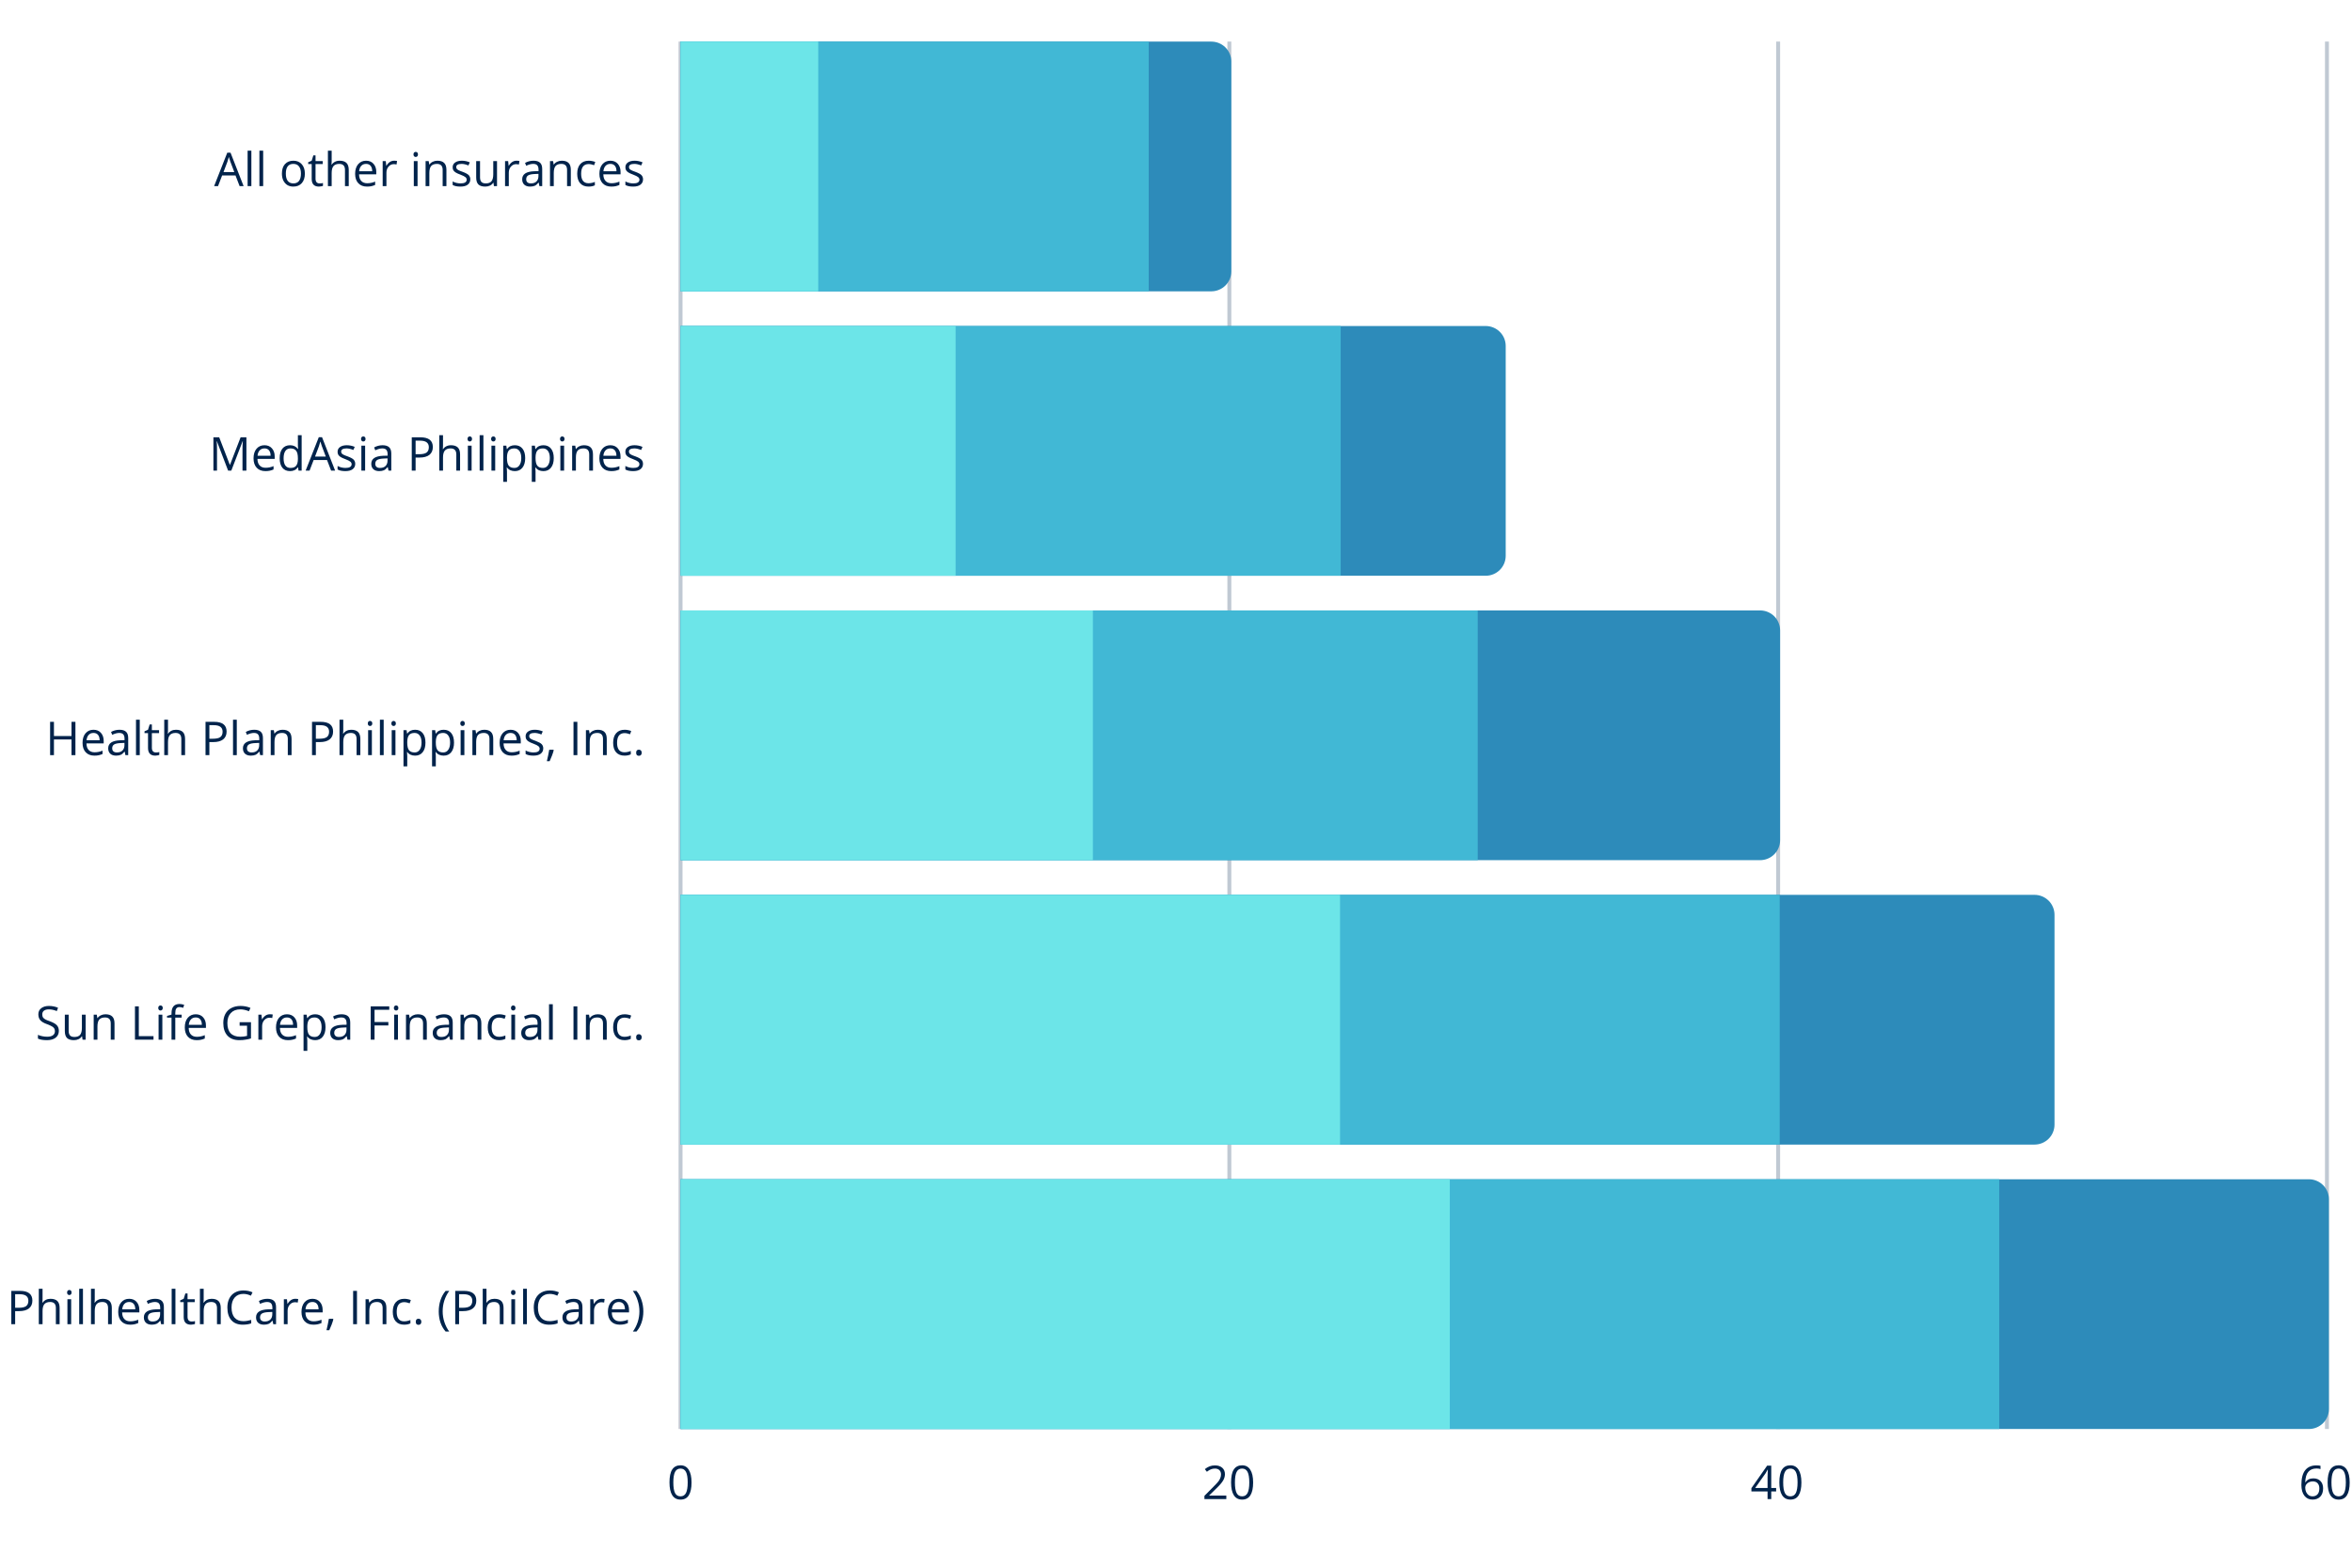 <svg xmlns="http://www.w3.org/2000/svg" xmlns:xlink="http://www.w3.org/1999/xlink" width="600" zoomAndPan="magnify" viewBox="0 0 450 300" height="400" preserveAspectRatio="xMidYMid meet" version="1.0"><defs><filter x="0%" y="0%" width="100%" height="100%" id="id1"><feColorMatrix values="0 0 0 0 1 0 0 0 0 1 0 0 0 0 1 0 0 0 1 0" color-interpolation-filters="sRGB"/></filter><g/><mask id="id2"><g filter="url(#id1)"><rect x="-45" width="540" fill="#000000" y="-30" height="360" fill-opacity="0.247"/></g></mask><clipPath id="id3"><path d="M 0.359 0.922 L 317 0.922 L 317 267 L 0.359 267 Z M 0.359 0.922 " clip-rule="nonzero"/></clipPath><clipPath id="id4"><rect x="0" width="318" y="0" height="268"/></clipPath></defs><rect x="-45" width="540" fill="#ffffff" y="-30" height="360" fill-opacity="1"/><rect x="-45" width="540" fill="#ffffff" y="-30" height="360" fill-opacity="1"/><rect x="-45" width="540" fill="#ffffff" y="-30" height="360" fill-opacity="1"/><rect x="-45" width="540" fill="#ffffff" y="-30" height="360" fill-opacity="1"/><g mask="url(#id2)"><g transform="matrix(1, 0, 0, 1, 129, 7)"><g clip-path="url(#id4)"><g clip-path="url(#id3)"><path fill="#00234b" d="M 0.832 0.961 L 1.582 0.961 L 1.582 266.461 L 0.832 266.461 Z M 105.832 0.961 L 106.582 0.961 L 106.582 266.461 L 105.832 266.461 Z M 210.832 0.961 L 211.582 0.961 L 211.582 266.461 L 210.832 266.461 Z M 315.832 0.961 L 316.582 0.961 L 316.582 266.461 L 315.832 266.461 Z M 315.832 0.961 " fill-opacity="1" fill-rule="nonzero"/></g></g></g></g><g fill="#00234b" fill-opacity="1"><g transform="translate(127.653, 286.877)"><g><path d="M 4.656 -3.188 C 4.656 -2.094 4.477 -1.27 4.125 -0.719 C 3.781 -0.176 3.254 0.094 2.547 0.094 C 1.859 0.094 1.332 -0.18 0.969 -0.734 C 0.613 -1.297 0.438 -2.113 0.438 -3.188 C 0.438 -4.301 0.609 -5.125 0.953 -5.656 C 1.305 -6.195 1.836 -6.469 2.547 -6.469 C 3.234 -6.469 3.754 -6.188 4.109 -5.625 C 4.473 -5.062 4.656 -4.25 4.656 -3.188 Z M 1.172 -3.188 C 1.172 -2.258 1.281 -1.582 1.5 -1.156 C 1.719 -0.738 2.066 -0.531 2.547 -0.531 C 3.023 -0.531 3.375 -0.742 3.594 -1.172 C 3.812 -1.609 3.922 -2.281 3.922 -3.188 C 3.922 -4.102 3.812 -4.773 3.594 -5.203 C 3.375 -5.629 3.023 -5.844 2.547 -5.844 C 2.066 -5.844 1.719 -5.629 1.5 -5.203 C 1.281 -4.785 1.172 -4.113 1.172 -3.188 Z M 1.172 -3.188 "/></g></g></g><g fill="#00234b" fill-opacity="1"><g transform="translate(230.002, 286.877)"><g><path d="M 4.625 0 L 0.438 0 L 0.438 -0.625 L 2.109 -2.312 C 2.617 -2.82 2.957 -3.188 3.125 -3.406 C 3.289 -3.633 3.41 -3.852 3.484 -4.062 C 3.566 -4.27 3.609 -4.492 3.609 -4.734 C 3.609 -5.078 3.504 -5.348 3.297 -5.547 C 3.098 -5.742 2.812 -5.844 2.438 -5.844 C 2.176 -5.844 1.926 -5.797 1.688 -5.703 C 1.457 -5.617 1.195 -5.461 0.906 -5.234 L 0.516 -5.734 C 1.098 -6.211 1.738 -6.453 2.438 -6.453 C 3.031 -6.453 3.5 -6.301 3.844 -6 C 4.188 -5.695 4.359 -5.285 4.359 -4.766 C 4.359 -4.359 4.242 -3.957 4.016 -3.562 C 3.785 -3.164 3.359 -2.664 2.734 -2.062 L 1.344 -0.703 L 1.344 -0.672 L 4.625 -0.672 Z M 4.625 0 "/></g></g></g><g fill="#00234b" fill-opacity="1"><g transform="translate(235.101, 286.877)"><g><path d="M 4.656 -3.188 C 4.656 -2.094 4.477 -1.27 4.125 -0.719 C 3.781 -0.176 3.254 0.094 2.547 0.094 C 1.859 0.094 1.332 -0.18 0.969 -0.734 C 0.613 -1.297 0.438 -2.113 0.438 -3.188 C 0.438 -4.301 0.609 -5.125 0.953 -5.656 C 1.305 -6.195 1.836 -6.469 2.547 -6.469 C 3.234 -6.469 3.754 -6.188 4.109 -5.625 C 4.473 -5.062 4.656 -4.25 4.656 -3.188 Z M 1.172 -3.188 C 1.172 -2.258 1.281 -1.582 1.5 -1.156 C 1.719 -0.738 2.066 -0.531 2.547 -0.531 C 3.023 -0.531 3.375 -0.742 3.594 -1.172 C 3.812 -1.609 3.922 -2.281 3.922 -3.188 C 3.922 -4.102 3.812 -4.773 3.594 -5.203 C 3.375 -5.629 3.023 -5.844 2.547 -5.844 C 2.066 -5.844 1.719 -5.629 1.5 -5.203 C 1.281 -4.785 1.172 -4.113 1.172 -3.188 Z M 1.172 -3.188 "/></g></g></g><g fill="#00234b" fill-opacity="1"><g transform="translate(334.901, 286.877)"><g><path d="M 4.922 -1.469 L 3.984 -1.469 L 3.984 0 L 3.281 0 L 3.281 -1.469 L 0.188 -1.469 L 0.188 -2.094 L 3.203 -6.406 L 3.984 -6.406 L 3.984 -2.125 L 4.922 -2.125 Z M 3.281 -2.125 L 3.281 -4.234 C 3.281 -4.648 3.297 -5.117 3.328 -5.641 L 3.297 -5.641 C 3.148 -5.367 3.02 -5.141 2.906 -4.953 L 0.906 -2.125 Z M 3.281 -2.125 "/></g></g></g><g fill="#00234b" fill-opacity="1"><g transform="translate(340, 286.877)"><g><path d="M 4.656 -3.188 C 4.656 -2.094 4.477 -1.27 4.125 -0.719 C 3.781 -0.176 3.254 0.094 2.547 0.094 C 1.859 0.094 1.332 -0.18 0.969 -0.734 C 0.613 -1.297 0.438 -2.113 0.438 -3.188 C 0.438 -4.301 0.609 -5.125 0.953 -5.656 C 1.305 -6.195 1.836 -6.469 2.547 -6.469 C 3.234 -6.469 3.754 -6.188 4.109 -5.625 C 4.473 -5.062 4.656 -4.25 4.656 -3.188 Z M 1.172 -3.188 C 1.172 -2.258 1.281 -1.582 1.5 -1.156 C 1.719 -0.738 2.066 -0.531 2.547 -0.531 C 3.023 -0.531 3.375 -0.742 3.594 -1.172 C 3.812 -1.609 3.922 -2.281 3.922 -3.188 C 3.922 -4.102 3.812 -4.773 3.594 -5.203 C 3.375 -5.629 3.023 -5.844 2.547 -5.844 C 2.066 -5.844 1.719 -5.629 1.5 -5.203 C 1.281 -4.785 1.172 -4.113 1.172 -3.188 Z M 1.172 -3.188 "/></g></g></g><g fill="#00234b" fill-opacity="1"><g transform="translate(439.8, 286.877)"><g><path d="M 0.516 -2.719 C 0.516 -3.969 0.754 -4.898 1.234 -5.516 C 1.723 -6.141 2.441 -6.453 3.391 -6.453 C 3.723 -6.453 3.984 -6.426 4.172 -6.375 L 4.172 -5.75 C 3.953 -5.82 3.695 -5.859 3.406 -5.859 C 2.727 -5.859 2.207 -5.645 1.844 -5.219 C 1.477 -4.801 1.281 -4.133 1.25 -3.219 L 1.297 -3.219 C 1.617 -3.719 2.125 -3.969 2.812 -3.969 C 3.383 -3.969 3.836 -3.797 4.172 -3.453 C 4.504 -3.109 4.672 -2.641 4.672 -2.047 C 4.672 -1.379 4.488 -0.852 4.125 -0.469 C 3.758 -0.094 3.27 0.094 2.656 0.094 C 2 0.094 1.477 -0.148 1.094 -0.641 C 0.707 -1.141 0.516 -1.832 0.516 -2.719 Z M 2.656 -0.531 C 3.062 -0.531 3.379 -0.66 3.609 -0.922 C 3.836 -1.18 3.953 -1.555 3.953 -2.047 C 3.953 -2.461 3.844 -2.789 3.625 -3.031 C 3.414 -3.27 3.102 -3.391 2.688 -3.391 C 2.426 -3.391 2.188 -3.336 1.969 -3.234 C 1.75 -3.129 1.57 -2.984 1.438 -2.797 C 1.312 -2.609 1.25 -2.41 1.25 -2.203 C 1.25 -1.898 1.305 -1.617 1.422 -1.359 C 1.535 -1.109 1.695 -0.906 1.906 -0.75 C 2.125 -0.602 2.375 -0.531 2.656 -0.531 Z M 2.656 -0.531 "/></g></g></g><g fill="#00234b" fill-opacity="1"><g transform="translate(444.899, 286.877)"><g><path d="M 4.656 -3.188 C 4.656 -2.094 4.477 -1.27 4.125 -0.719 C 3.781 -0.176 3.254 0.094 2.547 0.094 C 1.859 0.094 1.332 -0.18 0.969 -0.734 C 0.613 -1.297 0.438 -2.113 0.438 -3.188 C 0.438 -4.301 0.609 -5.125 0.953 -5.656 C 1.305 -6.195 1.836 -6.469 2.547 -6.469 C 3.234 -6.469 3.754 -6.188 4.109 -5.625 C 4.473 -5.062 4.656 -4.25 4.656 -3.188 Z M 1.172 -3.188 C 1.172 -2.258 1.281 -1.582 1.5 -1.156 C 1.719 -0.738 2.066 -0.531 2.547 -0.531 C 3.023 -0.531 3.375 -0.742 3.594 -1.172 C 3.812 -1.609 3.922 -2.281 3.922 -3.188 C 3.922 -4.102 3.812 -4.773 3.594 -5.203 C 3.375 -5.629 3.023 -5.844 2.547 -5.844 C 2.066 -5.844 1.719 -5.629 1.5 -5.203 C 1.281 -4.785 1.172 -4.113 1.172 -3.188 Z M 1.172 -3.188 "/></g></g></g><g fill="#00234b" fill-opacity="1"><g transform="translate(38.658, 35.613)"><g/></g></g><g fill="#00234b" fill-opacity="1"><g transform="translate(40.967, 35.613)"><g><path d="M 4.875 0 L 4.094 -2.031 L 1.531 -2.031 L 0.75 0 L 0 0 L 2.516 -6.391 L 3.141 -6.391 L 5.641 0 Z M 3.859 -2.688 L 3.109 -4.672 C 3.016 -4.922 2.914 -5.223 2.812 -5.578 C 2.75 -5.305 2.66 -5.004 2.547 -4.672 L 1.797 -2.688 Z M 3.859 -2.688 "/></g></g></g><g fill="#00234b" fill-opacity="1"><g transform="translate(46.61, 35.613)"><g><path d="M 1.484 0 L 0.766 0 L 0.766 -6.781 L 1.484 -6.781 Z M 1.484 0 "/></g></g></g><g fill="#00234b" fill-opacity="1"><g transform="translate(48.866, 35.613)"><g><path d="M 1.484 0 L 0.766 0 L 0.766 -6.781 L 1.484 -6.781 Z M 1.484 0 "/></g></g></g><g fill="#00234b" fill-opacity="1"><g transform="translate(51.121, 35.613)"><g/></g></g><g fill="#00234b" fill-opacity="1"><g transform="translate(53.438, 35.613)"><g><path d="M 4.891 -2.391 C 4.891 -1.609 4.691 -1 4.297 -0.562 C 3.91 -0.125 3.367 0.094 2.672 0.094 C 2.242 0.094 1.863 -0.004 1.531 -0.203 C 1.207 -0.41 0.953 -0.703 0.766 -1.078 C 0.586 -1.453 0.5 -1.891 0.5 -2.391 C 0.5 -3.172 0.691 -3.773 1.078 -4.203 C 1.473 -4.641 2.016 -4.859 2.703 -4.859 C 3.367 -4.859 3.898 -4.633 4.297 -4.188 C 4.691 -3.75 4.891 -3.148 4.891 -2.391 Z M 1.25 -2.391 C 1.25 -1.785 1.367 -1.32 1.609 -1 C 1.859 -0.676 2.219 -0.516 2.688 -0.516 C 3.164 -0.516 3.523 -0.672 3.766 -0.984 C 4.016 -1.305 4.141 -1.773 4.141 -2.391 C 4.141 -2.992 4.016 -3.453 3.766 -3.766 C 3.523 -4.086 3.164 -4.25 2.688 -4.25 C 2.207 -4.25 1.848 -4.094 1.609 -3.781 C 1.367 -3.469 1.25 -3.004 1.25 -2.391 Z M 1.25 -2.391 "/></g></g></g><g fill="#00234b" fill-opacity="1"><g transform="translate(58.824, 35.613)"><g><path d="M 2.312 -0.516 C 2.438 -0.516 2.555 -0.52 2.672 -0.531 C 2.797 -0.551 2.895 -0.57 2.969 -0.594 L 2.969 -0.047 C 2.883 -0.004 2.766 0.023 2.609 0.047 C 2.461 0.078 2.328 0.094 2.203 0.094 C 1.273 0.094 0.812 -0.395 0.812 -1.375 L 0.812 -4.219 L 0.141 -4.219 L 0.141 -4.562 L 0.812 -4.859 L 1.125 -5.875 L 1.547 -5.875 L 1.547 -4.781 L 2.922 -4.781 L 2.922 -4.219 L 1.547 -4.219 L 1.547 -1.406 C 1.547 -1.113 1.613 -0.891 1.75 -0.734 C 1.883 -0.586 2.07 -0.516 2.312 -0.516 Z M 2.312 -0.516 "/></g></g></g><g fill="#00234b" fill-opacity="1"><g transform="translate(61.973, 35.613)"><g><path d="M 4.031 0 L 4.031 -3.094 C 4.031 -3.477 3.941 -3.766 3.766 -3.953 C 3.586 -4.148 3.312 -4.25 2.938 -4.25 C 2.438 -4.25 2.066 -4.109 1.828 -3.828 C 1.598 -3.555 1.484 -3.113 1.484 -2.5 L 1.484 0 L 0.766 0 L 0.766 -6.781 L 1.484 -6.781 L 1.484 -4.734 C 1.484 -4.484 1.473 -4.273 1.453 -4.109 L 1.5 -4.109 C 1.645 -4.336 1.848 -4.52 2.109 -4.656 C 2.367 -4.789 2.664 -4.859 3 -4.859 C 3.582 -4.859 4.02 -4.719 4.312 -4.438 C 4.602 -4.156 4.75 -3.711 4.75 -3.109 L 4.75 0 Z M 4.031 0 "/></g></g></g><g fill="#00234b" fill-opacity="1"><g transform="translate(67.446, 35.613)"><g><path d="M 2.781 0.094 C 2.07 0.094 1.516 -0.117 1.109 -0.547 C 0.703 -0.984 0.5 -1.582 0.5 -2.344 C 0.5 -3.113 0.688 -3.723 1.062 -4.172 C 1.445 -4.629 1.957 -4.859 2.594 -4.859 C 3.195 -4.859 3.672 -4.66 4.016 -4.266 C 4.367 -3.879 4.547 -3.363 4.547 -2.719 L 4.547 -2.25 L 1.25 -2.25 C 1.258 -1.695 1.398 -1.273 1.672 -0.984 C 1.941 -0.691 2.32 -0.547 2.812 -0.547 C 3.32 -0.547 3.828 -0.648 4.328 -0.859 L 4.328 -0.219 C 4.078 -0.113 3.836 -0.035 3.609 0.016 C 3.379 0.066 3.102 0.094 2.781 0.094 Z M 2.594 -4.25 C 2.207 -4.25 1.898 -4.125 1.672 -3.875 C 1.441 -3.625 1.305 -3.281 1.266 -2.844 L 3.766 -2.844 C 3.766 -3.301 3.66 -3.648 3.453 -3.891 C 3.254 -4.129 2.969 -4.25 2.594 -4.25 Z M 2.594 -4.25 "/></g></g></g><g fill="#00234b" fill-opacity="1"><g transform="translate(72.45, 35.613)"><g><path d="M 2.938 -4.859 C 3.156 -4.859 3.348 -4.844 3.516 -4.812 L 3.422 -4.141 C 3.223 -4.18 3.047 -4.203 2.891 -4.203 C 2.504 -4.203 2.172 -4.047 1.891 -3.734 C 1.617 -3.422 1.484 -3.031 1.484 -2.562 L 1.484 0 L 0.766 0 L 0.766 -4.781 L 1.359 -4.781 L 1.453 -3.891 L 1.484 -3.891 C 1.66 -4.203 1.875 -4.441 2.125 -4.609 C 2.375 -4.773 2.645 -4.859 2.938 -4.859 Z M 2.938 -4.859 "/></g></g></g><g fill="#00234b" fill-opacity="1"><g transform="translate(76.09, 35.613)"><g/></g></g><g fill="#00234b" fill-opacity="1"><g transform="translate(78.406, 35.613)"><g><path d="M 1.484 0 L 0.766 0 L 0.766 -4.781 L 1.484 -4.781 Z M 0.703 -6.062 C 0.703 -6.227 0.742 -6.348 0.828 -6.422 C 0.91 -6.504 1.008 -6.547 1.125 -6.547 C 1.25 -6.547 1.352 -6.504 1.438 -6.422 C 1.52 -6.348 1.562 -6.227 1.562 -6.062 C 1.562 -5.906 1.52 -5.785 1.438 -5.703 C 1.352 -5.617 1.25 -5.578 1.125 -5.578 C 1.008 -5.578 0.91 -5.617 0.828 -5.703 C 0.742 -5.785 0.703 -5.906 0.703 -6.062 Z M 0.703 -6.062 "/></g></g></g><g fill="#00234b" fill-opacity="1"><g transform="translate(80.662, 35.613)"><g><path d="M 4.031 0 L 4.031 -3.094 C 4.031 -3.477 3.941 -3.766 3.766 -3.953 C 3.586 -4.148 3.312 -4.25 2.938 -4.25 C 2.438 -4.25 2.066 -4.113 1.828 -3.844 C 1.598 -3.57 1.484 -3.125 1.484 -2.5 L 1.484 0 L 0.766 0 L 0.766 -4.781 L 1.359 -4.781 L 1.469 -4.125 L 1.5 -4.125 C 1.656 -4.352 1.863 -4.531 2.125 -4.656 C 2.395 -4.789 2.691 -4.859 3.016 -4.859 C 3.598 -4.859 4.031 -4.719 4.312 -4.438 C 4.602 -4.164 4.75 -3.723 4.75 -3.109 L 4.75 0 Z M 4.031 0 "/></g></g></g><g fill="#00234b" fill-opacity="1"><g transform="translate(86.136, 35.613)"><g><path d="M 3.844 -1.297 C 3.844 -0.859 3.676 -0.516 3.344 -0.266 C 3.02 -0.023 2.555 0.094 1.953 0.094 C 1.316 0.094 0.82 -0.008 0.469 -0.219 L 0.469 -0.891 C 0.695 -0.766 0.941 -0.672 1.203 -0.609 C 1.473 -0.547 1.727 -0.516 1.969 -0.516 C 2.352 -0.516 2.645 -0.57 2.844 -0.688 C 3.051 -0.812 3.156 -0.992 3.156 -1.234 C 3.156 -1.422 3.07 -1.582 2.906 -1.719 C 2.75 -1.852 2.438 -2.008 1.969 -2.188 C 1.52 -2.352 1.203 -2.5 1.016 -2.625 C 0.828 -2.75 0.688 -2.891 0.594 -3.047 C 0.508 -3.203 0.469 -3.391 0.469 -3.609 C 0.469 -3.992 0.625 -4.297 0.938 -4.516 C 1.25 -4.742 1.68 -4.859 2.234 -4.859 C 2.754 -4.859 3.258 -4.754 3.75 -4.547 L 3.484 -3.953 C 3.004 -4.148 2.57 -4.25 2.188 -4.25 C 1.844 -4.25 1.582 -4.195 1.406 -4.094 C 1.238 -3.988 1.156 -3.844 1.156 -3.656 C 1.156 -3.52 1.188 -3.406 1.25 -3.312 C 1.312 -3.227 1.414 -3.145 1.562 -3.062 C 1.707 -2.977 1.988 -2.863 2.406 -2.719 C 2.969 -2.508 3.348 -2.301 3.547 -2.094 C 3.742 -1.883 3.844 -1.617 3.844 -1.297 Z M 3.844 -1.297 "/></g></g></g><g fill="#00234b" fill-opacity="1"><g transform="translate(90.39, 35.613)"><g><path d="M 1.453 -4.781 L 1.453 -1.672 C 1.453 -1.285 1.539 -0.992 1.719 -0.797 C 1.895 -0.609 2.172 -0.516 2.547 -0.516 C 3.047 -0.516 3.41 -0.648 3.641 -0.922 C 3.867 -1.203 3.984 -1.648 3.984 -2.266 L 3.984 -4.781 L 4.703 -4.781 L 4.703 0 L 4.109 0 L 4.016 -0.641 L 3.969 -0.641 C 3.82 -0.398 3.613 -0.219 3.344 -0.094 C 3.082 0.031 2.785 0.094 2.453 0.094 C 1.867 0.094 1.43 -0.039 1.141 -0.312 C 0.859 -0.594 0.719 -1.039 0.719 -1.656 L 0.719 -4.781 Z M 1.453 -4.781 "/></g></g></g><g fill="#00234b" fill-opacity="1"><g transform="translate(95.864, 35.613)"><g><path d="M 2.938 -4.859 C 3.156 -4.859 3.348 -4.844 3.516 -4.812 L 3.422 -4.141 C 3.223 -4.18 3.047 -4.203 2.891 -4.203 C 2.504 -4.203 2.172 -4.047 1.891 -3.734 C 1.617 -3.422 1.484 -3.031 1.484 -2.562 L 1.484 0 L 0.766 0 L 0.766 -4.781 L 1.359 -4.781 L 1.453 -3.891 L 1.484 -3.891 C 1.66 -4.203 1.875 -4.441 2.125 -4.609 C 2.375 -4.773 2.645 -4.859 2.938 -4.859 Z M 2.938 -4.859 "/></g></g></g><g fill="#00234b" fill-opacity="1"><g transform="translate(99.504, 35.613)"><g><path d="M 3.703 0 L 3.562 -0.672 L 3.531 -0.672 C 3.289 -0.379 3.051 -0.176 2.812 -0.062 C 2.57 0.039 2.273 0.094 1.922 0.094 C 1.453 0.094 1.082 -0.023 0.812 -0.266 C 0.539 -0.516 0.406 -0.863 0.406 -1.312 C 0.406 -2.281 1.176 -2.789 2.719 -2.844 L 3.531 -2.859 L 3.531 -3.156 C 3.531 -3.531 3.445 -3.805 3.281 -3.984 C 3.125 -4.16 2.867 -4.25 2.516 -4.25 C 2.117 -4.25 1.672 -4.129 1.172 -3.891 L 0.953 -4.438 C 1.18 -4.57 1.438 -4.676 1.719 -4.75 C 2 -4.82 2.281 -4.859 2.562 -4.859 C 3.133 -4.859 3.555 -4.727 3.828 -4.469 C 4.098 -4.219 4.234 -3.816 4.234 -3.266 L 4.234 0 Z M 2.062 -0.516 C 2.52 -0.516 2.875 -0.633 3.125 -0.875 C 3.383 -1.125 3.516 -1.473 3.516 -1.922 L 3.516 -2.344 L 2.797 -2.312 C 2.223 -2.289 1.805 -2.203 1.547 -2.047 C 1.297 -1.891 1.172 -1.645 1.172 -1.312 C 1.172 -1.051 1.25 -0.852 1.406 -0.719 C 1.562 -0.582 1.781 -0.516 2.062 -0.516 Z M 2.062 -0.516 "/></g></g></g><g fill="#00234b" fill-opacity="1"><g transform="translate(104.464, 35.613)"><g><path d="M 4.031 0 L 4.031 -3.094 C 4.031 -3.477 3.941 -3.766 3.766 -3.953 C 3.586 -4.148 3.312 -4.25 2.938 -4.25 C 2.438 -4.25 2.066 -4.113 1.828 -3.844 C 1.598 -3.57 1.484 -3.125 1.484 -2.5 L 1.484 0 L 0.766 0 L 0.766 -4.781 L 1.359 -4.781 L 1.469 -4.125 L 1.5 -4.125 C 1.656 -4.352 1.863 -4.531 2.125 -4.656 C 2.395 -4.789 2.691 -4.859 3.016 -4.859 C 3.598 -4.859 4.031 -4.719 4.312 -4.438 C 4.602 -4.164 4.75 -3.723 4.75 -3.109 L 4.75 0 Z M 4.031 0 "/></g></g></g><g fill="#00234b" fill-opacity="1"><g transform="translate(109.937, 35.613)"><g><path d="M 2.672 0.094 C 1.984 0.094 1.445 -0.117 1.062 -0.547 C 0.688 -0.973 0.5 -1.578 0.5 -2.359 C 0.5 -3.16 0.691 -3.773 1.078 -4.203 C 1.461 -4.641 2.008 -4.859 2.719 -4.859 C 2.945 -4.859 3.176 -4.832 3.406 -4.781 C 3.633 -4.738 3.816 -4.68 3.953 -4.609 L 3.734 -4 C 3.566 -4.062 3.391 -4.113 3.203 -4.156 C 3.016 -4.195 2.848 -4.219 2.703 -4.219 C 1.734 -4.219 1.25 -3.598 1.25 -2.359 C 1.25 -1.773 1.363 -1.328 1.594 -1.016 C 1.832 -0.703 2.188 -0.547 2.656 -0.547 C 3.051 -0.547 3.457 -0.629 3.875 -0.797 L 3.875 -0.156 C 3.562 0.008 3.16 0.094 2.672 0.094 Z M 2.672 0.094 "/></g></g></g><g fill="#00234b" fill-opacity="1"><g transform="translate(114.183, 35.613)"><g><path d="M 2.781 0.094 C 2.07 0.094 1.516 -0.117 1.109 -0.547 C 0.703 -0.984 0.5 -1.582 0.5 -2.344 C 0.5 -3.113 0.688 -3.723 1.062 -4.172 C 1.445 -4.629 1.957 -4.859 2.594 -4.859 C 3.195 -4.859 3.672 -4.66 4.016 -4.266 C 4.367 -3.879 4.547 -3.363 4.547 -2.719 L 4.547 -2.25 L 1.25 -2.25 C 1.258 -1.695 1.398 -1.273 1.672 -0.984 C 1.941 -0.691 2.32 -0.547 2.812 -0.547 C 3.32 -0.547 3.828 -0.648 4.328 -0.859 L 4.328 -0.219 C 4.078 -0.113 3.836 -0.035 3.609 0.016 C 3.379 0.066 3.102 0.094 2.781 0.094 Z M 2.594 -4.25 C 2.207 -4.25 1.898 -4.125 1.672 -3.875 C 1.441 -3.625 1.305 -3.281 1.266 -2.844 L 3.766 -2.844 C 3.766 -3.301 3.66 -3.648 3.453 -3.891 C 3.254 -4.129 2.969 -4.25 2.594 -4.25 Z M 2.594 -4.25 "/></g></g></g><g fill="#00234b" fill-opacity="1"><g transform="translate(119.186, 35.613)"><g><path d="M 3.844 -1.297 C 3.844 -0.859 3.676 -0.516 3.344 -0.266 C 3.02 -0.023 2.555 0.094 1.953 0.094 C 1.316 0.094 0.82 -0.008 0.469 -0.219 L 0.469 -0.891 C 0.695 -0.766 0.941 -0.672 1.203 -0.609 C 1.473 -0.547 1.727 -0.516 1.969 -0.516 C 2.352 -0.516 2.645 -0.57 2.844 -0.688 C 3.051 -0.812 3.156 -0.992 3.156 -1.234 C 3.156 -1.422 3.07 -1.582 2.906 -1.719 C 2.75 -1.852 2.438 -2.008 1.969 -2.188 C 1.52 -2.352 1.203 -2.5 1.016 -2.625 C 0.828 -2.75 0.688 -2.891 0.594 -3.047 C 0.508 -3.203 0.469 -3.391 0.469 -3.609 C 0.469 -3.992 0.625 -4.297 0.938 -4.516 C 1.25 -4.742 1.68 -4.859 2.234 -4.859 C 2.754 -4.859 3.258 -4.754 3.75 -4.547 L 3.484 -3.953 C 3.004 -4.148 2.57 -4.25 2.188 -4.25 C 1.844 -4.25 1.582 -4.195 1.406 -4.094 C 1.238 -3.988 1.156 -3.844 1.156 -3.656 C 1.156 -3.52 1.188 -3.406 1.25 -3.312 C 1.312 -3.227 1.414 -3.145 1.562 -3.062 C 1.707 -2.977 1.988 -2.863 2.406 -2.719 C 2.969 -2.508 3.348 -2.301 3.547 -2.094 C 3.742 -1.883 3.844 -1.617 3.844 -1.297 Z M 3.844 -1.297 "/></g></g></g><g fill="#00234b" fill-opacity="1"><g transform="translate(123.432, 35.613)"><g/></g></g><g fill="#00234b" fill-opacity="1"><g transform="translate(39.957, 90.061)"><g><path d="M 3.688 0 L 1.531 -5.641 L 1.5 -5.641 C 1.539 -5.191 1.562 -4.66 1.562 -4.047 L 1.562 0 L 0.875 0 L 0.875 -6.375 L 1.984 -6.375 L 4.016 -1.109 L 4.047 -1.109 L 6.078 -6.375 L 7.188 -6.375 L 7.188 0 L 6.438 0 L 6.438 -4.109 C 6.438 -4.578 6.457 -5.086 6.5 -5.641 L 6.469 -5.641 L 4.297 0 Z M 3.688 0 "/></g></g></g><g fill="#00234b" fill-opacity="1"><g transform="translate(48.008, 90.061)"><g><path d="M 2.781 0.094 C 2.07 0.094 1.516 -0.117 1.109 -0.547 C 0.703 -0.984 0.5 -1.582 0.5 -2.344 C 0.5 -3.113 0.688 -3.723 1.062 -4.172 C 1.445 -4.629 1.957 -4.859 2.594 -4.859 C 3.195 -4.859 3.672 -4.66 4.016 -4.266 C 4.367 -3.879 4.547 -3.363 4.547 -2.719 L 4.547 -2.25 L 1.25 -2.25 C 1.258 -1.695 1.398 -1.273 1.672 -0.984 C 1.941 -0.691 2.32 -0.547 2.812 -0.547 C 3.32 -0.547 3.828 -0.648 4.328 -0.859 L 4.328 -0.219 C 4.078 -0.113 3.836 -0.035 3.609 0.016 C 3.379 0.066 3.102 0.094 2.781 0.094 Z M 2.594 -4.25 C 2.207 -4.25 1.898 -4.125 1.672 -3.875 C 1.441 -3.625 1.305 -3.281 1.266 -2.844 L 3.766 -2.844 C 3.766 -3.301 3.66 -3.648 3.453 -3.891 C 3.254 -4.129 2.969 -4.25 2.594 -4.25 Z M 2.594 -4.25 "/></g></g></g><g fill="#00234b" fill-opacity="1"><g transform="translate(53.011, 90.061)"><g><path d="M 4.016 -0.641 L 3.984 -0.641 C 3.641 -0.148 3.141 0.094 2.484 0.094 C 1.859 0.094 1.367 -0.117 1.016 -0.547 C 0.672 -0.973 0.5 -1.582 0.5 -2.375 C 0.5 -3.164 0.672 -3.773 1.016 -4.203 C 1.367 -4.641 1.859 -4.859 2.484 -4.859 C 3.129 -4.859 3.625 -4.625 3.969 -4.156 L 4.031 -4.156 L 4 -4.5 L 3.984 -4.828 L 3.984 -6.781 L 4.703 -6.781 L 4.703 0 L 4.109 0 Z M 2.562 -0.516 C 3.062 -0.516 3.422 -0.648 3.641 -0.922 C 3.867 -1.191 3.984 -1.625 3.984 -2.219 L 3.984 -2.375 C 3.984 -3.051 3.867 -3.531 3.641 -3.812 C 3.41 -4.102 3.051 -4.25 2.562 -4.25 C 2.133 -4.25 1.805 -4.082 1.578 -3.75 C 1.359 -3.426 1.25 -2.961 1.25 -2.359 C 1.25 -1.754 1.359 -1.297 1.578 -0.984 C 1.805 -0.672 2.133 -0.516 2.562 -0.516 Z M 2.562 -0.516 "/></g></g></g><g fill="#00234b" fill-opacity="1"><g transform="translate(58.476, 90.061)"><g><path d="M 4.875 0 L 4.094 -2.031 L 1.531 -2.031 L 0.75 0 L 0 0 L 2.516 -6.391 L 3.141 -6.391 L 5.641 0 Z M 3.859 -2.688 L 3.109 -4.672 C 3.016 -4.922 2.914 -5.223 2.812 -5.578 C 2.75 -5.305 2.66 -5.004 2.547 -4.672 L 1.797 -2.688 Z M 3.859 -2.688 "/></g></g></g><g fill="#00234b" fill-opacity="1"><g transform="translate(64.12, 90.061)"><g><path d="M 3.844 -1.297 C 3.844 -0.859 3.676 -0.516 3.344 -0.266 C 3.02 -0.023 2.555 0.094 1.953 0.094 C 1.316 0.094 0.82 -0.008 0.469 -0.219 L 0.469 -0.891 C 0.695 -0.766 0.941 -0.672 1.203 -0.609 C 1.473 -0.547 1.727 -0.516 1.969 -0.516 C 2.352 -0.516 2.645 -0.57 2.844 -0.688 C 3.051 -0.812 3.156 -0.992 3.156 -1.234 C 3.156 -1.422 3.07 -1.582 2.906 -1.719 C 2.75 -1.852 2.438 -2.008 1.969 -2.188 C 1.52 -2.352 1.203 -2.5 1.016 -2.625 C 0.828 -2.75 0.688 -2.891 0.594 -3.047 C 0.508 -3.203 0.469 -3.391 0.469 -3.609 C 0.469 -3.992 0.625 -4.297 0.938 -4.516 C 1.25 -4.742 1.68 -4.859 2.234 -4.859 C 2.754 -4.859 3.258 -4.754 3.75 -4.547 L 3.484 -3.953 C 3.004 -4.148 2.57 -4.25 2.188 -4.25 C 1.844 -4.25 1.582 -4.195 1.406 -4.094 C 1.238 -3.988 1.156 -3.844 1.156 -3.656 C 1.156 -3.52 1.188 -3.406 1.25 -3.312 C 1.312 -3.227 1.414 -3.145 1.562 -3.062 C 1.707 -2.977 1.988 -2.863 2.406 -2.719 C 2.969 -2.508 3.348 -2.301 3.547 -2.094 C 3.742 -1.883 3.844 -1.617 3.844 -1.297 Z M 3.844 -1.297 "/></g></g></g><g fill="#00234b" fill-opacity="1"><g transform="translate(68.374, 90.061)"><g><path d="M 1.484 0 L 0.766 0 L 0.766 -4.781 L 1.484 -4.781 Z M 0.703 -6.062 C 0.703 -6.227 0.742 -6.348 0.828 -6.422 C 0.91 -6.504 1.008 -6.547 1.125 -6.547 C 1.25 -6.547 1.352 -6.504 1.438 -6.422 C 1.52 -6.348 1.562 -6.227 1.562 -6.062 C 1.562 -5.906 1.52 -5.785 1.438 -5.703 C 1.352 -5.617 1.25 -5.578 1.125 -5.578 C 1.008 -5.578 0.91 -5.617 0.828 -5.703 C 0.742 -5.785 0.703 -5.906 0.703 -6.062 Z M 0.703 -6.062 "/></g></g></g><g fill="#00234b" fill-opacity="1"><g transform="translate(70.629, 90.061)"><g><path d="M 3.703 0 L 3.562 -0.672 L 3.531 -0.672 C 3.289 -0.379 3.051 -0.176 2.812 -0.062 C 2.57 0.039 2.273 0.094 1.922 0.094 C 1.453 0.094 1.082 -0.023 0.812 -0.266 C 0.539 -0.516 0.406 -0.863 0.406 -1.312 C 0.406 -2.281 1.176 -2.789 2.719 -2.844 L 3.531 -2.859 L 3.531 -3.156 C 3.531 -3.531 3.445 -3.805 3.281 -3.984 C 3.125 -4.16 2.867 -4.25 2.516 -4.25 C 2.117 -4.25 1.672 -4.129 1.172 -3.891 L 0.953 -4.438 C 1.18 -4.57 1.438 -4.676 1.719 -4.75 C 2 -4.82 2.281 -4.859 2.562 -4.859 C 3.133 -4.859 3.555 -4.727 3.828 -4.469 C 4.098 -4.219 4.234 -3.816 4.234 -3.266 L 4.234 0 Z M 2.062 -0.516 C 2.52 -0.516 2.875 -0.633 3.125 -0.875 C 3.383 -1.125 3.516 -1.473 3.516 -1.922 L 3.516 -2.344 L 2.797 -2.312 C 2.223 -2.289 1.805 -2.203 1.547 -2.047 C 1.297 -1.891 1.172 -1.645 1.172 -1.312 C 1.172 -1.051 1.25 -0.852 1.406 -0.719 C 1.562 -0.582 1.781 -0.516 2.062 -0.516 Z M 2.062 -0.516 "/></g></g></g><g fill="#00234b" fill-opacity="1"><g transform="translate(75.589, 90.061)"><g/></g></g><g fill="#00234b" fill-opacity="1"><g transform="translate(77.906, 90.061)"><g><path d="M 4.906 -4.516 C 4.906 -3.867 4.688 -3.367 4.25 -3.016 C 3.812 -2.672 3.18 -2.5 2.359 -2.5 L 1.609 -2.5 L 1.609 0 L 0.875 0 L 0.875 -6.375 L 2.531 -6.375 C 4.113 -6.375 4.906 -5.754 4.906 -4.516 Z M 1.609 -3.141 L 2.281 -3.141 C 2.938 -3.141 3.41 -3.242 3.703 -3.453 C 3.992 -3.672 4.141 -4.016 4.141 -4.484 C 4.141 -4.898 4 -5.211 3.719 -5.422 C 3.445 -5.629 3.02 -5.734 2.438 -5.734 L 1.609 -5.734 Z M 1.609 -3.141 "/></g></g></g><g fill="#00234b" fill-opacity="1"><g transform="translate(83.275, 90.061)"><g><path d="M 4.031 0 L 4.031 -3.094 C 4.031 -3.477 3.941 -3.766 3.766 -3.953 C 3.586 -4.148 3.312 -4.25 2.938 -4.25 C 2.438 -4.25 2.066 -4.109 1.828 -3.828 C 1.598 -3.555 1.484 -3.113 1.484 -2.5 L 1.484 0 L 0.766 0 L 0.766 -6.781 L 1.484 -6.781 L 1.484 -4.734 C 1.484 -4.484 1.473 -4.273 1.453 -4.109 L 1.5 -4.109 C 1.645 -4.336 1.848 -4.52 2.109 -4.656 C 2.367 -4.789 2.664 -4.859 3 -4.859 C 3.582 -4.859 4.02 -4.719 4.312 -4.438 C 4.602 -4.156 4.75 -3.711 4.75 -3.109 L 4.75 0 Z M 4.031 0 "/></g></g></g><g fill="#00234b" fill-opacity="1"><g transform="translate(88.748, 90.061)"><g><path d="M 1.484 0 L 0.766 0 L 0.766 -4.781 L 1.484 -4.781 Z M 0.703 -6.062 C 0.703 -6.227 0.742 -6.348 0.828 -6.422 C 0.91 -6.504 1.008 -6.547 1.125 -6.547 C 1.25 -6.547 1.352 -6.504 1.438 -6.422 C 1.52 -6.348 1.562 -6.227 1.562 -6.062 C 1.562 -5.906 1.52 -5.785 1.438 -5.703 C 1.352 -5.617 1.25 -5.578 1.125 -5.578 C 1.008 -5.578 0.91 -5.617 0.828 -5.703 C 0.742 -5.785 0.703 -5.906 0.703 -6.062 Z M 0.703 -6.062 "/></g></g></g><g fill="#00234b" fill-opacity="1"><g transform="translate(91.004, 90.061)"><g><path d="M 1.484 0 L 0.766 0 L 0.766 -6.781 L 1.484 -6.781 Z M 1.484 0 "/></g></g></g><g fill="#00234b" fill-opacity="1"><g transform="translate(93.26, 90.061)"><g><path d="M 1.484 0 L 0.766 0 L 0.766 -4.781 L 1.484 -4.781 Z M 0.703 -6.062 C 0.703 -6.227 0.742 -6.348 0.828 -6.422 C 0.91 -6.504 1.008 -6.547 1.125 -6.547 C 1.25 -6.547 1.352 -6.504 1.438 -6.422 C 1.52 -6.348 1.562 -6.227 1.562 -6.062 C 1.562 -5.906 1.52 -5.785 1.438 -5.703 C 1.352 -5.617 1.25 -5.578 1.125 -5.578 C 1.008 -5.578 0.91 -5.617 0.828 -5.703 C 0.742 -5.785 0.703 -5.906 0.703 -6.062 Z M 0.703 -6.062 "/></g></g></g><g fill="#00234b" fill-opacity="1"><g transform="translate(95.515, 90.061)"><g><path d="M 2.984 0.094 C 2.672 0.094 2.383 0.035 2.125 -0.078 C 1.875 -0.191 1.66 -0.367 1.484 -0.609 L 1.438 -0.609 C 1.469 -0.336 1.484 -0.078 1.484 0.172 L 1.484 2.141 L 0.766 2.141 L 0.766 -4.781 L 1.359 -4.781 L 1.453 -4.125 L 1.484 -4.125 C 1.672 -4.383 1.891 -4.57 2.141 -4.688 C 2.391 -4.801 2.672 -4.859 2.984 -4.859 C 3.617 -4.859 4.109 -4.641 4.453 -4.203 C 4.797 -3.773 4.969 -3.172 4.969 -2.391 C 4.969 -1.609 4.789 -1 4.438 -0.562 C 4.094 -0.125 3.609 0.094 2.984 0.094 Z M 2.891 -4.25 C 2.398 -4.25 2.047 -4.113 1.828 -3.844 C 1.609 -3.57 1.492 -3.141 1.484 -2.547 L 1.484 -2.391 C 1.484 -1.723 1.594 -1.242 1.812 -0.953 C 2.039 -0.66 2.406 -0.516 2.906 -0.516 C 3.312 -0.516 3.629 -0.68 3.859 -1.016 C 4.098 -1.348 4.219 -1.812 4.219 -2.406 C 4.219 -3 4.098 -3.453 3.859 -3.766 C 3.629 -4.086 3.305 -4.25 2.891 -4.25 Z M 2.891 -4.25 "/></g></g></g><g fill="#00234b" fill-opacity="1"><g transform="translate(100.98, 90.061)"><g><path d="M 2.984 0.094 C 2.672 0.094 2.383 0.035 2.125 -0.078 C 1.875 -0.191 1.66 -0.367 1.484 -0.609 L 1.438 -0.609 C 1.469 -0.336 1.484 -0.078 1.484 0.172 L 1.484 2.141 L 0.766 2.141 L 0.766 -4.781 L 1.359 -4.781 L 1.453 -4.125 L 1.484 -4.125 C 1.672 -4.383 1.891 -4.57 2.141 -4.688 C 2.391 -4.801 2.672 -4.859 2.984 -4.859 C 3.617 -4.859 4.109 -4.641 4.453 -4.203 C 4.797 -3.773 4.969 -3.172 4.969 -2.391 C 4.969 -1.609 4.789 -1 4.438 -0.562 C 4.094 -0.125 3.609 0.094 2.984 0.094 Z M 2.891 -4.25 C 2.398 -4.25 2.047 -4.113 1.828 -3.844 C 1.609 -3.57 1.492 -3.141 1.484 -2.547 L 1.484 -2.391 C 1.484 -1.723 1.594 -1.242 1.812 -0.953 C 2.039 -0.66 2.406 -0.516 2.906 -0.516 C 3.312 -0.516 3.629 -0.68 3.859 -1.016 C 4.098 -1.348 4.219 -1.812 4.219 -2.406 C 4.219 -3 4.098 -3.453 3.859 -3.766 C 3.629 -4.086 3.305 -4.25 2.891 -4.25 Z M 2.891 -4.25 "/></g></g></g><g fill="#00234b" fill-opacity="1"><g transform="translate(106.445, 90.061)"><g><path d="M 1.484 0 L 0.766 0 L 0.766 -4.781 L 1.484 -4.781 Z M 0.703 -6.062 C 0.703 -6.227 0.742 -6.348 0.828 -6.422 C 0.91 -6.504 1.008 -6.547 1.125 -6.547 C 1.25 -6.547 1.352 -6.504 1.438 -6.422 C 1.52 -6.348 1.562 -6.227 1.562 -6.062 C 1.562 -5.906 1.52 -5.785 1.438 -5.703 C 1.352 -5.617 1.25 -5.578 1.125 -5.578 C 1.008 -5.578 0.91 -5.617 0.828 -5.703 C 0.742 -5.785 0.703 -5.906 0.703 -6.062 Z M 0.703 -6.062 "/></g></g></g><g fill="#00234b" fill-opacity="1"><g transform="translate(108.701, 90.061)"><g><path d="M 4.031 0 L 4.031 -3.094 C 4.031 -3.477 3.941 -3.766 3.766 -3.953 C 3.586 -4.148 3.312 -4.25 2.938 -4.25 C 2.438 -4.25 2.066 -4.113 1.828 -3.844 C 1.598 -3.57 1.484 -3.125 1.484 -2.5 L 1.484 0 L 0.766 0 L 0.766 -4.781 L 1.359 -4.781 L 1.469 -4.125 L 1.5 -4.125 C 1.656 -4.352 1.863 -4.531 2.125 -4.656 C 2.395 -4.789 2.691 -4.859 3.016 -4.859 C 3.598 -4.859 4.031 -4.719 4.312 -4.438 C 4.602 -4.164 4.75 -3.723 4.75 -3.109 L 4.75 0 Z M 4.031 0 "/></g></g></g><g fill="#00234b" fill-opacity="1"><g transform="translate(114.174, 90.061)"><g><path d="M 2.781 0.094 C 2.07 0.094 1.516 -0.117 1.109 -0.547 C 0.703 -0.984 0.5 -1.582 0.5 -2.344 C 0.5 -3.113 0.688 -3.723 1.062 -4.172 C 1.445 -4.629 1.957 -4.859 2.594 -4.859 C 3.195 -4.859 3.672 -4.66 4.016 -4.266 C 4.367 -3.879 4.547 -3.363 4.547 -2.719 L 4.547 -2.25 L 1.25 -2.25 C 1.258 -1.695 1.398 -1.273 1.672 -0.984 C 1.941 -0.691 2.32 -0.547 2.812 -0.547 C 3.32 -0.547 3.828 -0.648 4.328 -0.859 L 4.328 -0.219 C 4.078 -0.113 3.836 -0.035 3.609 0.016 C 3.379 0.066 3.102 0.094 2.781 0.094 Z M 2.594 -4.25 C 2.207 -4.25 1.898 -4.125 1.672 -3.875 C 1.441 -3.625 1.305 -3.281 1.266 -2.844 L 3.766 -2.844 C 3.766 -3.301 3.66 -3.648 3.453 -3.891 C 3.254 -4.129 2.969 -4.25 2.594 -4.25 Z M 2.594 -4.25 "/></g></g></g><g fill="#00234b" fill-opacity="1"><g transform="translate(119.178, 90.061)"><g><path d="M 3.844 -1.297 C 3.844 -0.859 3.676 -0.516 3.344 -0.266 C 3.02 -0.023 2.555 0.094 1.953 0.094 C 1.316 0.094 0.82 -0.008 0.469 -0.219 L 0.469 -0.891 C 0.695 -0.766 0.941 -0.672 1.203 -0.609 C 1.473 -0.547 1.727 -0.516 1.969 -0.516 C 2.352 -0.516 2.645 -0.57 2.844 -0.688 C 3.051 -0.812 3.156 -0.992 3.156 -1.234 C 3.156 -1.422 3.07 -1.582 2.906 -1.719 C 2.75 -1.852 2.438 -2.008 1.969 -2.188 C 1.52 -2.352 1.203 -2.5 1.016 -2.625 C 0.828 -2.75 0.688 -2.891 0.594 -3.047 C 0.508 -3.203 0.469 -3.391 0.469 -3.609 C 0.469 -3.992 0.625 -4.297 0.938 -4.516 C 1.25 -4.742 1.68 -4.859 2.234 -4.859 C 2.754 -4.859 3.258 -4.754 3.75 -4.547 L 3.484 -3.953 C 3.004 -4.148 2.57 -4.25 2.188 -4.25 C 1.844 -4.25 1.582 -4.195 1.406 -4.094 C 1.238 -3.988 1.156 -3.844 1.156 -3.656 C 1.156 -3.52 1.188 -3.406 1.25 -3.312 C 1.312 -3.227 1.414 -3.145 1.562 -3.062 C 1.707 -2.977 1.988 -2.863 2.406 -2.719 C 2.969 -2.508 3.348 -2.301 3.547 -2.094 C 3.742 -1.883 3.844 -1.617 3.844 -1.297 Z M 3.844 -1.297 "/></g></g></g><g fill="#00234b" fill-opacity="1"><g transform="translate(123.429, 90.061)"><g/></g></g><g fill="#00234b" fill-opacity="1"><g transform="translate(8.712, 144.508)"><g><path d="M 5.719 0 L 4.969 0 L 4.969 -3 L 1.609 -3 L 1.609 0 L 0.875 0 L 0.875 -6.375 L 1.609 -6.375 L 1.609 -3.656 L 4.969 -3.656 L 4.969 -6.375 L 5.719 -6.375 Z M 5.719 0 "/></g></g></g><g fill="#00234b" fill-opacity="1"><g transform="translate(15.292, 144.508)"><g><path d="M 2.781 0.094 C 2.07 0.094 1.516 -0.117 1.109 -0.547 C 0.703 -0.984 0.5 -1.582 0.5 -2.344 C 0.5 -3.113 0.688 -3.723 1.062 -4.172 C 1.445 -4.629 1.957 -4.859 2.594 -4.859 C 3.195 -4.859 3.672 -4.66 4.016 -4.266 C 4.367 -3.879 4.547 -3.363 4.547 -2.719 L 4.547 -2.25 L 1.25 -2.25 C 1.258 -1.695 1.398 -1.273 1.672 -0.984 C 1.941 -0.691 2.32 -0.547 2.812 -0.547 C 3.32 -0.547 3.828 -0.648 4.328 -0.859 L 4.328 -0.219 C 4.078 -0.113 3.836 -0.035 3.609 0.016 C 3.379 0.066 3.102 0.094 2.781 0.094 Z M 2.594 -4.25 C 2.207 -4.25 1.898 -4.125 1.672 -3.875 C 1.441 -3.625 1.305 -3.281 1.266 -2.844 L 3.766 -2.844 C 3.766 -3.301 3.66 -3.648 3.453 -3.891 C 3.254 -4.129 2.969 -4.25 2.594 -4.25 Z M 2.594 -4.25 "/></g></g></g><g fill="#00234b" fill-opacity="1"><g transform="translate(20.295, 144.508)"><g><path d="M 3.703 0 L 3.562 -0.672 L 3.531 -0.672 C 3.289 -0.379 3.051 -0.176 2.812 -0.062 C 2.57 0.039 2.273 0.094 1.922 0.094 C 1.453 0.094 1.082 -0.023 0.812 -0.266 C 0.539 -0.516 0.406 -0.863 0.406 -1.312 C 0.406 -2.281 1.176 -2.789 2.719 -2.844 L 3.531 -2.859 L 3.531 -3.156 C 3.531 -3.531 3.445 -3.805 3.281 -3.984 C 3.125 -4.16 2.867 -4.25 2.516 -4.25 C 2.117 -4.25 1.672 -4.129 1.172 -3.891 L 0.953 -4.438 C 1.18 -4.57 1.438 -4.676 1.719 -4.75 C 2 -4.82 2.281 -4.859 2.562 -4.859 C 3.133 -4.859 3.555 -4.727 3.828 -4.469 C 4.098 -4.219 4.234 -3.816 4.234 -3.266 L 4.234 0 Z M 2.062 -0.516 C 2.52 -0.516 2.875 -0.633 3.125 -0.875 C 3.383 -1.125 3.516 -1.473 3.516 -1.922 L 3.516 -2.344 L 2.797 -2.312 C 2.223 -2.289 1.805 -2.203 1.547 -2.047 C 1.297 -1.891 1.172 -1.645 1.172 -1.312 C 1.172 -1.051 1.25 -0.852 1.406 -0.719 C 1.562 -0.582 1.781 -0.516 2.062 -0.516 Z M 2.062 -0.516 "/></g></g></g><g fill="#00234b" fill-opacity="1"><g transform="translate(25.255, 144.508)"><g><path d="M 1.484 0 L 0.766 0 L 0.766 -6.781 L 1.484 -6.781 Z M 1.484 0 "/></g></g></g><g fill="#00234b" fill-opacity="1"><g transform="translate(27.51, 144.508)"><g><path d="M 2.312 -0.516 C 2.438 -0.516 2.555 -0.52 2.672 -0.531 C 2.797 -0.551 2.895 -0.57 2.969 -0.594 L 2.969 -0.047 C 2.883 -0.004 2.766 0.023 2.609 0.047 C 2.461 0.078 2.328 0.094 2.203 0.094 C 1.273 0.094 0.812 -0.395 0.812 -1.375 L 0.812 -4.219 L 0.141 -4.219 L 0.141 -4.562 L 0.812 -4.859 L 1.125 -5.875 L 1.547 -5.875 L 1.547 -4.781 L 2.922 -4.781 L 2.922 -4.219 L 1.547 -4.219 L 1.547 -1.406 C 1.547 -1.113 1.613 -0.891 1.75 -0.734 C 1.883 -0.586 2.07 -0.516 2.312 -0.516 Z M 2.312 -0.516 "/></g></g></g><g fill="#00234b" fill-opacity="1"><g transform="translate(30.659, 144.508)"><g><path d="M 4.031 0 L 4.031 -3.094 C 4.031 -3.477 3.941 -3.766 3.766 -3.953 C 3.586 -4.148 3.312 -4.25 2.938 -4.25 C 2.438 -4.25 2.066 -4.109 1.828 -3.828 C 1.598 -3.555 1.484 -3.113 1.484 -2.5 L 1.484 0 L 0.766 0 L 0.766 -6.781 L 1.484 -6.781 L 1.484 -4.734 C 1.484 -4.484 1.473 -4.273 1.453 -4.109 L 1.5 -4.109 C 1.645 -4.336 1.848 -4.52 2.109 -4.656 C 2.367 -4.789 2.664 -4.859 3 -4.859 C 3.582 -4.859 4.02 -4.719 4.312 -4.438 C 4.602 -4.156 4.75 -3.711 4.75 -3.109 L 4.75 0 Z M 4.031 0 "/></g></g></g><g fill="#00234b" fill-opacity="1"><g transform="translate(36.132, 144.508)"><g/></g></g><g fill="#00234b" fill-opacity="1"><g transform="translate(38.449, 144.508)"><g><path d="M 4.906 -4.516 C 4.906 -3.867 4.688 -3.367 4.25 -3.016 C 3.812 -2.672 3.18 -2.5 2.359 -2.5 L 1.609 -2.5 L 1.609 0 L 0.875 0 L 0.875 -6.375 L 2.531 -6.375 C 4.113 -6.375 4.906 -5.754 4.906 -4.516 Z M 1.609 -3.141 L 2.281 -3.141 C 2.938 -3.141 3.41 -3.242 3.703 -3.453 C 3.992 -3.672 4.141 -4.016 4.141 -4.484 C 4.141 -4.898 4 -5.211 3.719 -5.422 C 3.445 -5.629 3.02 -5.734 2.438 -5.734 L 1.609 -5.734 Z M 1.609 -3.141 "/></g></g></g><g fill="#00234b" fill-opacity="1"><g transform="translate(43.818, 144.508)"><g><path d="M 1.484 0 L 0.766 0 L 0.766 -6.781 L 1.484 -6.781 Z M 1.484 0 "/></g></g></g><g fill="#00234b" fill-opacity="1"><g transform="translate(46.073, 144.508)"><g><path d="M 3.703 0 L 3.562 -0.672 L 3.531 -0.672 C 3.289 -0.379 3.051 -0.176 2.812 -0.062 C 2.57 0.039 2.273 0.094 1.922 0.094 C 1.453 0.094 1.082 -0.023 0.812 -0.266 C 0.539 -0.516 0.406 -0.863 0.406 -1.312 C 0.406 -2.281 1.176 -2.789 2.719 -2.844 L 3.531 -2.859 L 3.531 -3.156 C 3.531 -3.531 3.445 -3.805 3.281 -3.984 C 3.125 -4.16 2.867 -4.25 2.516 -4.25 C 2.117 -4.25 1.672 -4.129 1.172 -3.891 L 0.953 -4.438 C 1.18 -4.57 1.438 -4.676 1.719 -4.75 C 2 -4.82 2.281 -4.859 2.562 -4.859 C 3.133 -4.859 3.555 -4.727 3.828 -4.469 C 4.098 -4.219 4.234 -3.816 4.234 -3.266 L 4.234 0 Z M 2.062 -0.516 C 2.52 -0.516 2.875 -0.633 3.125 -0.875 C 3.383 -1.125 3.516 -1.473 3.516 -1.922 L 3.516 -2.344 L 2.797 -2.312 C 2.223 -2.289 1.805 -2.203 1.547 -2.047 C 1.297 -1.891 1.172 -1.645 1.172 -1.312 C 1.172 -1.051 1.25 -0.852 1.406 -0.719 C 1.562 -0.582 1.781 -0.516 2.062 -0.516 Z M 2.062 -0.516 "/></g></g></g><g fill="#00234b" fill-opacity="1"><g transform="translate(51.033, 144.508)"><g><path d="M 4.031 0 L 4.031 -3.094 C 4.031 -3.477 3.941 -3.766 3.766 -3.953 C 3.586 -4.148 3.312 -4.25 2.938 -4.25 C 2.438 -4.25 2.066 -4.113 1.828 -3.844 C 1.598 -3.57 1.484 -3.125 1.484 -2.5 L 1.484 0 L 0.766 0 L 0.766 -4.781 L 1.359 -4.781 L 1.469 -4.125 L 1.5 -4.125 C 1.656 -4.352 1.863 -4.531 2.125 -4.656 C 2.395 -4.789 2.691 -4.859 3.016 -4.859 C 3.598 -4.859 4.031 -4.719 4.312 -4.438 C 4.602 -4.164 4.75 -3.723 4.75 -3.109 L 4.75 0 Z M 4.031 0 "/></g></g></g><g fill="#00234b" fill-opacity="1"><g transform="translate(56.507, 144.508)"><g/></g></g><g fill="#00234b" fill-opacity="1"><g transform="translate(58.823, 144.508)"><g><path d="M 4.906 -4.516 C 4.906 -3.867 4.688 -3.367 4.25 -3.016 C 3.812 -2.672 3.18 -2.5 2.359 -2.5 L 1.609 -2.5 L 1.609 0 L 0.875 0 L 0.875 -6.375 L 2.531 -6.375 C 4.113 -6.375 4.906 -5.754 4.906 -4.516 Z M 1.609 -3.141 L 2.281 -3.141 C 2.938 -3.141 3.41 -3.242 3.703 -3.453 C 3.992 -3.672 4.141 -4.016 4.141 -4.484 C 4.141 -4.898 4 -5.211 3.719 -5.422 C 3.445 -5.629 3.02 -5.734 2.438 -5.734 L 1.609 -5.734 Z M 1.609 -3.141 "/></g></g></g><g fill="#00234b" fill-opacity="1"><g transform="translate(64.192, 144.508)"><g><path d="M 4.031 0 L 4.031 -3.094 C 4.031 -3.477 3.941 -3.766 3.766 -3.953 C 3.586 -4.148 3.312 -4.25 2.938 -4.25 C 2.438 -4.25 2.066 -4.109 1.828 -3.828 C 1.598 -3.555 1.484 -3.113 1.484 -2.5 L 1.484 0 L 0.766 0 L 0.766 -6.781 L 1.484 -6.781 L 1.484 -4.734 C 1.484 -4.484 1.473 -4.273 1.453 -4.109 L 1.5 -4.109 C 1.645 -4.336 1.848 -4.52 2.109 -4.656 C 2.367 -4.789 2.664 -4.859 3 -4.859 C 3.582 -4.859 4.02 -4.719 4.312 -4.438 C 4.602 -4.156 4.75 -3.711 4.75 -3.109 L 4.75 0 Z M 4.031 0 "/></g></g></g><g fill="#00234b" fill-opacity="1"><g transform="translate(69.666, 144.508)"><g><path d="M 1.484 0 L 0.766 0 L 0.766 -4.781 L 1.484 -4.781 Z M 0.703 -6.062 C 0.703 -6.227 0.742 -6.348 0.828 -6.422 C 0.91 -6.504 1.008 -6.547 1.125 -6.547 C 1.25 -6.547 1.352 -6.504 1.438 -6.422 C 1.52 -6.348 1.562 -6.227 1.562 -6.062 C 1.562 -5.906 1.52 -5.785 1.438 -5.703 C 1.352 -5.617 1.25 -5.578 1.125 -5.578 C 1.008 -5.578 0.91 -5.617 0.828 -5.703 C 0.742 -5.785 0.703 -5.906 0.703 -6.062 Z M 0.703 -6.062 "/></g></g></g><g fill="#00234b" fill-opacity="1"><g transform="translate(71.922, 144.508)"><g><path d="M 1.484 0 L 0.766 0 L 0.766 -6.781 L 1.484 -6.781 Z M 1.484 0 "/></g></g></g><g fill="#00234b" fill-opacity="1"><g transform="translate(74.177, 144.508)"><g><path d="M 1.484 0 L 0.766 0 L 0.766 -4.781 L 1.484 -4.781 Z M 0.703 -6.062 C 0.703 -6.227 0.742 -6.348 0.828 -6.422 C 0.91 -6.504 1.008 -6.547 1.125 -6.547 C 1.25 -6.547 1.352 -6.504 1.438 -6.422 C 1.52 -6.348 1.562 -6.227 1.562 -6.062 C 1.562 -5.906 1.52 -5.785 1.438 -5.703 C 1.352 -5.617 1.25 -5.578 1.125 -5.578 C 1.008 -5.578 0.91 -5.617 0.828 -5.703 C 0.742 -5.785 0.703 -5.906 0.703 -6.062 Z M 0.703 -6.062 "/></g></g></g><g fill="#00234b" fill-opacity="1"><g transform="translate(76.433, 144.508)"><g><path d="M 2.984 0.094 C 2.672 0.094 2.383 0.035 2.125 -0.078 C 1.875 -0.191 1.66 -0.367 1.484 -0.609 L 1.438 -0.609 C 1.469 -0.336 1.484 -0.078 1.484 0.172 L 1.484 2.141 L 0.766 2.141 L 0.766 -4.781 L 1.359 -4.781 L 1.453 -4.125 L 1.484 -4.125 C 1.672 -4.383 1.891 -4.57 2.141 -4.688 C 2.391 -4.801 2.672 -4.859 2.984 -4.859 C 3.617 -4.859 4.109 -4.641 4.453 -4.203 C 4.797 -3.773 4.969 -3.172 4.969 -2.391 C 4.969 -1.609 4.789 -1 4.438 -0.562 C 4.094 -0.125 3.609 0.094 2.984 0.094 Z M 2.891 -4.25 C 2.398 -4.25 2.047 -4.113 1.828 -3.844 C 1.609 -3.57 1.492 -3.141 1.484 -2.547 L 1.484 -2.391 C 1.484 -1.723 1.594 -1.242 1.812 -0.953 C 2.039 -0.66 2.406 -0.516 2.906 -0.516 C 3.312 -0.516 3.629 -0.68 3.859 -1.016 C 4.098 -1.348 4.219 -1.812 4.219 -2.406 C 4.219 -3 4.098 -3.453 3.859 -3.766 C 3.629 -4.086 3.305 -4.25 2.891 -4.25 Z M 2.891 -4.25 "/></g></g></g><g fill="#00234b" fill-opacity="1"><g transform="translate(81.898, 144.508)"><g><path d="M 2.984 0.094 C 2.672 0.094 2.383 0.035 2.125 -0.078 C 1.875 -0.191 1.66 -0.367 1.484 -0.609 L 1.438 -0.609 C 1.469 -0.336 1.484 -0.078 1.484 0.172 L 1.484 2.141 L 0.766 2.141 L 0.766 -4.781 L 1.359 -4.781 L 1.453 -4.125 L 1.484 -4.125 C 1.672 -4.383 1.891 -4.57 2.141 -4.688 C 2.391 -4.801 2.672 -4.859 2.984 -4.859 C 3.617 -4.859 4.109 -4.641 4.453 -4.203 C 4.797 -3.773 4.969 -3.172 4.969 -2.391 C 4.969 -1.609 4.789 -1 4.438 -0.562 C 4.094 -0.125 3.609 0.094 2.984 0.094 Z M 2.891 -4.25 C 2.398 -4.25 2.047 -4.113 1.828 -3.844 C 1.609 -3.57 1.492 -3.141 1.484 -2.547 L 1.484 -2.391 C 1.484 -1.723 1.594 -1.242 1.812 -0.953 C 2.039 -0.66 2.406 -0.516 2.906 -0.516 C 3.312 -0.516 3.629 -0.68 3.859 -1.016 C 4.098 -1.348 4.219 -1.812 4.219 -2.406 C 4.219 -3 4.098 -3.453 3.859 -3.766 C 3.629 -4.086 3.305 -4.25 2.891 -4.25 Z M 2.891 -4.25 "/></g></g></g><g fill="#00234b" fill-opacity="1"><g transform="translate(87.363, 144.508)"><g><path d="M 1.484 0 L 0.766 0 L 0.766 -4.781 L 1.484 -4.781 Z M 0.703 -6.062 C 0.703 -6.227 0.742 -6.348 0.828 -6.422 C 0.91 -6.504 1.008 -6.547 1.125 -6.547 C 1.25 -6.547 1.352 -6.504 1.438 -6.422 C 1.52 -6.348 1.562 -6.227 1.562 -6.062 C 1.562 -5.906 1.52 -5.785 1.438 -5.703 C 1.352 -5.617 1.25 -5.578 1.125 -5.578 C 1.008 -5.578 0.91 -5.617 0.828 -5.703 C 0.742 -5.785 0.703 -5.906 0.703 -6.062 Z M 0.703 -6.062 "/></g></g></g><g fill="#00234b" fill-opacity="1"><g transform="translate(89.618, 144.508)"><g><path d="M 4.031 0 L 4.031 -3.094 C 4.031 -3.477 3.941 -3.766 3.766 -3.953 C 3.586 -4.148 3.312 -4.25 2.938 -4.25 C 2.438 -4.25 2.066 -4.113 1.828 -3.844 C 1.598 -3.57 1.484 -3.125 1.484 -2.5 L 1.484 0 L 0.766 0 L 0.766 -4.781 L 1.359 -4.781 L 1.469 -4.125 L 1.5 -4.125 C 1.656 -4.352 1.863 -4.531 2.125 -4.656 C 2.395 -4.789 2.691 -4.859 3.016 -4.859 C 3.598 -4.859 4.031 -4.719 4.312 -4.438 C 4.602 -4.164 4.75 -3.723 4.75 -3.109 L 4.75 0 Z M 4.031 0 "/></g></g></g><g fill="#00234b" fill-opacity="1"><g transform="translate(95.092, 144.508)"><g><path d="M 2.781 0.094 C 2.07 0.094 1.516 -0.117 1.109 -0.547 C 0.703 -0.984 0.5 -1.582 0.5 -2.344 C 0.5 -3.113 0.688 -3.723 1.062 -4.172 C 1.445 -4.629 1.957 -4.859 2.594 -4.859 C 3.195 -4.859 3.672 -4.66 4.016 -4.266 C 4.367 -3.879 4.547 -3.363 4.547 -2.719 L 4.547 -2.25 L 1.25 -2.25 C 1.258 -1.695 1.398 -1.273 1.672 -0.984 C 1.941 -0.691 2.32 -0.547 2.812 -0.547 C 3.32 -0.547 3.828 -0.648 4.328 -0.859 L 4.328 -0.219 C 4.078 -0.113 3.836 -0.035 3.609 0.016 C 3.379 0.066 3.102 0.094 2.781 0.094 Z M 2.594 -4.25 C 2.207 -4.25 1.898 -4.125 1.672 -3.875 C 1.441 -3.625 1.305 -3.281 1.266 -2.844 L 3.766 -2.844 C 3.766 -3.301 3.66 -3.648 3.453 -3.891 C 3.254 -4.129 2.969 -4.25 2.594 -4.25 Z M 2.594 -4.25 "/></g></g></g><g fill="#00234b" fill-opacity="1"><g transform="translate(100.095, 144.508)"><g><path d="M 3.844 -1.297 C 3.844 -0.859 3.676 -0.516 3.344 -0.266 C 3.02 -0.023 2.555 0.094 1.953 0.094 C 1.316 0.094 0.82 -0.008 0.469 -0.219 L 0.469 -0.891 C 0.695 -0.766 0.941 -0.672 1.203 -0.609 C 1.473 -0.547 1.727 -0.516 1.969 -0.516 C 2.352 -0.516 2.645 -0.57 2.844 -0.688 C 3.051 -0.812 3.156 -0.992 3.156 -1.234 C 3.156 -1.422 3.07 -1.582 2.906 -1.719 C 2.75 -1.852 2.438 -2.008 1.969 -2.188 C 1.52 -2.352 1.203 -2.5 1.016 -2.625 C 0.828 -2.75 0.688 -2.891 0.594 -3.047 C 0.508 -3.203 0.469 -3.391 0.469 -3.609 C 0.469 -3.992 0.625 -4.297 0.938 -4.516 C 1.25 -4.742 1.68 -4.859 2.234 -4.859 C 2.754 -4.859 3.258 -4.754 3.75 -4.547 L 3.484 -3.953 C 3.004 -4.148 2.57 -4.25 2.188 -4.25 C 1.844 -4.25 1.582 -4.195 1.406 -4.094 C 1.238 -3.988 1.156 -3.844 1.156 -3.656 C 1.156 -3.52 1.188 -3.406 1.25 -3.312 C 1.312 -3.227 1.414 -3.145 1.562 -3.062 C 1.707 -2.977 1.988 -2.863 2.406 -2.719 C 2.969 -2.508 3.348 -2.301 3.547 -2.094 C 3.742 -1.883 3.844 -1.617 3.844 -1.297 Z M 3.844 -1.297 "/></g></g></g><g fill="#00234b" fill-opacity="1"><g transform="translate(104.349, 144.508)"><g><path d="M 1.531 -1.031 L 1.594 -0.938 C 1.52 -0.645 1.41 -0.305 1.266 0.078 C 1.117 0.461 0.969 0.82 0.812 1.156 L 0.281 1.156 C 0.352 0.852 0.438 0.477 0.531 0.031 C 0.625 -0.414 0.691 -0.77 0.734 -1.031 Z M 1.531 -1.031 "/></g></g></g><g fill="#00234b" fill-opacity="1"><g transform="translate(106.535, 144.508)"><g/></g></g><g fill="#00234b" fill-opacity="1"><g transform="translate(108.852, 144.508)"><g><path d="M 0.875 0 L 0.875 -6.375 L 1.609 -6.375 L 1.609 0 Z M 0.875 0 "/></g></g></g><g fill="#00234b" fill-opacity="1"><g transform="translate(111.338, 144.508)"><g><path d="M 4.031 0 L 4.031 -3.094 C 4.031 -3.477 3.941 -3.766 3.766 -3.953 C 3.586 -4.148 3.312 -4.25 2.938 -4.25 C 2.438 -4.25 2.066 -4.113 1.828 -3.844 C 1.598 -3.57 1.484 -3.125 1.484 -2.5 L 1.484 0 L 0.766 0 L 0.766 -4.781 L 1.359 -4.781 L 1.469 -4.125 L 1.5 -4.125 C 1.656 -4.352 1.863 -4.531 2.125 -4.656 C 2.395 -4.789 2.691 -4.859 3.016 -4.859 C 3.598 -4.859 4.031 -4.719 4.312 -4.438 C 4.602 -4.164 4.75 -3.723 4.75 -3.109 L 4.75 0 Z M 4.031 0 "/></g></g></g><g fill="#00234b" fill-opacity="1"><g transform="translate(116.812, 144.508)"><g><path d="M 2.672 0.094 C 1.984 0.094 1.445 -0.117 1.062 -0.547 C 0.688 -0.973 0.5 -1.578 0.5 -2.359 C 0.5 -3.16 0.691 -3.773 1.078 -4.203 C 1.461 -4.641 2.008 -4.859 2.719 -4.859 C 2.945 -4.859 3.176 -4.832 3.406 -4.781 C 3.633 -4.738 3.816 -4.68 3.953 -4.609 L 3.734 -4 C 3.566 -4.062 3.391 -4.113 3.203 -4.156 C 3.016 -4.195 2.848 -4.219 2.703 -4.219 C 1.734 -4.219 1.25 -3.598 1.25 -2.359 C 1.25 -1.773 1.363 -1.328 1.594 -1.016 C 1.832 -0.703 2.188 -0.547 2.656 -0.547 C 3.051 -0.547 3.457 -0.629 3.875 -0.797 L 3.875 -0.156 C 3.562 0.008 3.16 0.094 2.672 0.094 Z M 2.672 0.094 "/></g></g></g><g fill="#00234b" fill-opacity="1"><g transform="translate(121.058, 144.508)"><g><path d="M 0.656 -0.469 C 0.656 -0.656 0.695 -0.797 0.781 -0.891 C 0.875 -0.992 1.004 -1.047 1.172 -1.047 C 1.336 -1.047 1.469 -0.992 1.562 -0.891 C 1.664 -0.797 1.719 -0.656 1.719 -0.469 C 1.719 -0.27 1.664 -0.117 1.562 -0.016 C 1.469 0.078 1.336 0.125 1.172 0.125 C 1.023 0.125 0.898 0.082 0.797 0 C 0.703 -0.094 0.656 -0.25 0.656 -0.469 Z M 0.656 -0.469 "/></g></g></g><g fill="#00234b" fill-opacity="1"><g transform="translate(123.427, 144.508)"><g/></g></g><g fill="#00234b" fill-opacity="1"><g transform="translate(6.79, 198.955)"><g><path d="M 4.469 -1.688 C 4.469 -1.133 4.266 -0.695 3.859 -0.375 C 3.453 -0.062 2.898 0.094 2.203 0.094 C 1.453 0.094 0.875 -0.004 0.469 -0.203 L 0.469 -0.922 C 0.727 -0.805 1.008 -0.719 1.312 -0.656 C 1.625 -0.594 1.93 -0.562 2.234 -0.562 C 2.723 -0.562 3.094 -0.656 3.344 -0.844 C 3.594 -1.031 3.719 -1.289 3.719 -1.625 C 3.719 -1.844 3.672 -2.02 3.578 -2.156 C 3.492 -2.301 3.348 -2.43 3.141 -2.547 C 2.93 -2.672 2.617 -2.812 2.203 -2.969 C 1.609 -3.176 1.18 -3.426 0.922 -3.719 C 0.672 -4.008 0.547 -4.391 0.547 -4.859 C 0.547 -5.348 0.727 -5.734 1.094 -6.016 C 1.469 -6.305 1.957 -6.453 2.562 -6.453 C 3.195 -6.453 3.781 -6.336 4.312 -6.109 L 4.078 -5.469 C 3.555 -5.688 3.047 -5.797 2.547 -5.797 C 2.148 -5.797 1.844 -5.711 1.625 -5.547 C 1.406 -5.379 1.297 -5.145 1.297 -4.844 C 1.297 -4.625 1.332 -4.441 1.406 -4.297 C 1.488 -4.16 1.629 -4.031 1.828 -3.906 C 2.023 -3.789 2.32 -3.664 2.719 -3.531 C 3.383 -3.289 3.844 -3.031 4.094 -2.75 C 4.344 -2.477 4.469 -2.125 4.469 -1.688 Z M 4.469 -1.688 "/></g></g></g><g fill="#00234b" fill-opacity="1"><g transform="translate(11.685, 198.955)"><g><path d="M 1.453 -4.781 L 1.453 -1.672 C 1.453 -1.285 1.539 -0.992 1.719 -0.797 C 1.895 -0.609 2.172 -0.516 2.547 -0.516 C 3.047 -0.516 3.41 -0.648 3.641 -0.922 C 3.867 -1.203 3.984 -1.648 3.984 -2.266 L 3.984 -4.781 L 4.703 -4.781 L 4.703 0 L 4.109 0 L 4.016 -0.641 L 3.969 -0.641 C 3.82 -0.398 3.613 -0.219 3.344 -0.094 C 3.082 0.031 2.785 0.094 2.453 0.094 C 1.867 0.094 1.43 -0.039 1.141 -0.312 C 0.859 -0.594 0.719 -1.039 0.719 -1.656 L 0.719 -4.781 Z M 1.453 -4.781 "/></g></g></g><g fill="#00234b" fill-opacity="1"><g transform="translate(17.158, 198.955)"><g><path d="M 4.031 0 L 4.031 -3.094 C 4.031 -3.477 3.941 -3.766 3.766 -3.953 C 3.586 -4.148 3.312 -4.25 2.938 -4.25 C 2.438 -4.25 2.066 -4.113 1.828 -3.844 C 1.598 -3.57 1.484 -3.125 1.484 -2.5 L 1.484 0 L 0.766 0 L 0.766 -4.781 L 1.359 -4.781 L 1.469 -4.125 L 1.5 -4.125 C 1.656 -4.352 1.863 -4.531 2.125 -4.656 C 2.395 -4.789 2.691 -4.859 3.016 -4.859 C 3.598 -4.859 4.031 -4.719 4.312 -4.438 C 4.602 -4.164 4.75 -3.723 4.75 -3.109 L 4.75 0 Z M 4.031 0 "/></g></g></g><g fill="#00234b" fill-opacity="1"><g transform="translate(22.632, 198.955)"><g/></g></g><g fill="#00234b" fill-opacity="1"><g transform="translate(24.948, 198.955)"><g><path d="M 0.875 0 L 0.875 -6.375 L 1.609 -6.375 L 1.609 -0.672 L 4.422 -0.672 L 4.422 0 Z M 0.875 0 "/></g></g></g><g fill="#00234b" fill-opacity="1"><g transform="translate(29.577, 198.955)"><g><path d="M 1.484 0 L 0.766 0 L 0.766 -4.781 L 1.484 -4.781 Z M 0.703 -6.062 C 0.703 -6.227 0.742 -6.348 0.828 -6.422 C 0.91 -6.504 1.008 -6.547 1.125 -6.547 C 1.25 -6.547 1.352 -6.504 1.438 -6.422 C 1.52 -6.348 1.562 -6.227 1.562 -6.062 C 1.562 -5.906 1.52 -5.785 1.438 -5.703 C 1.352 -5.617 1.25 -5.578 1.125 -5.578 C 1.008 -5.578 0.91 -5.617 0.828 -5.703 C 0.742 -5.785 0.703 -5.906 0.703 -6.062 Z M 0.703 -6.062 "/></g></g></g><g fill="#00234b" fill-opacity="1"><g transform="translate(31.833, 198.955)"><g><path d="M 2.922 -4.219 L 1.703 -4.219 L 1.703 0 L 0.984 0 L 0.984 -4.219 L 0.125 -4.219 L 0.125 -4.547 L 0.984 -4.797 L 0.984 -5.062 C 0.984 -6.238 1.492 -6.828 2.516 -6.828 C 2.766 -6.828 3.062 -6.773 3.406 -6.672 L 3.219 -6.094 C 2.938 -6.188 2.695 -6.234 2.5 -6.234 C 2.227 -6.234 2.023 -6.141 1.891 -5.953 C 1.766 -5.773 1.703 -5.484 1.703 -5.078 L 1.703 -4.781 L 2.922 -4.781 Z M 2.922 -4.219 "/></g></g></g><g fill="#00234b" fill-opacity="1"><g transform="translate(34.855, 198.955)"><g><path d="M 2.781 0.094 C 2.07 0.094 1.516 -0.117 1.109 -0.547 C 0.703 -0.984 0.5 -1.582 0.5 -2.344 C 0.5 -3.113 0.688 -3.723 1.062 -4.172 C 1.445 -4.629 1.957 -4.859 2.594 -4.859 C 3.195 -4.859 3.672 -4.66 4.016 -4.266 C 4.367 -3.879 4.547 -3.363 4.547 -2.719 L 4.547 -2.25 L 1.25 -2.25 C 1.258 -1.695 1.398 -1.273 1.672 -0.984 C 1.941 -0.691 2.32 -0.547 2.812 -0.547 C 3.32 -0.547 3.828 -0.648 4.328 -0.859 L 4.328 -0.219 C 4.078 -0.113 3.836 -0.035 3.609 0.016 C 3.379 0.066 3.102 0.094 2.781 0.094 Z M 2.594 -4.25 C 2.207 -4.25 1.898 -4.125 1.672 -3.875 C 1.441 -3.625 1.305 -3.281 1.266 -2.844 L 3.766 -2.844 C 3.766 -3.301 3.66 -3.648 3.453 -3.891 C 3.254 -4.129 2.969 -4.25 2.594 -4.25 Z M 2.594 -4.25 "/></g></g></g><g fill="#00234b" fill-opacity="1"><g transform="translate(39.858, 198.955)"><g/></g></g><g fill="#00234b" fill-opacity="1"><g transform="translate(42.175, 198.955)"><g><path d="M 3.672 -3.344 L 5.844 -3.344 L 5.844 -0.234 C 5.508 -0.129 5.164 -0.051 4.812 0 C 4.469 0.062 4.066 0.094 3.609 0.094 C 2.641 0.094 1.883 -0.191 1.344 -0.766 C 0.812 -1.348 0.547 -2.156 0.547 -3.188 C 0.547 -3.844 0.676 -4.422 0.938 -4.922 C 1.207 -5.422 1.594 -5.801 2.094 -6.062 C 2.594 -6.32 3.176 -6.453 3.844 -6.453 C 4.52 -6.453 5.156 -6.328 5.75 -6.078 L 5.453 -5.438 C 4.879 -5.676 4.328 -5.797 3.797 -5.797 C 3.023 -5.797 2.422 -5.562 1.984 -5.094 C 1.547 -4.633 1.328 -4 1.328 -3.188 C 1.328 -2.32 1.535 -1.664 1.953 -1.219 C 2.379 -0.781 3 -0.562 3.812 -0.562 C 4.25 -0.562 4.676 -0.613 5.094 -0.719 L 5.094 -2.672 L 3.672 -2.672 Z M 3.672 -3.344 "/></g></g></g><g fill="#00234b" fill-opacity="1"><g transform="translate(48.667, 198.955)"><g><path d="M 2.938 -4.859 C 3.156 -4.859 3.348 -4.844 3.516 -4.812 L 3.422 -4.141 C 3.223 -4.18 3.047 -4.203 2.891 -4.203 C 2.504 -4.203 2.172 -4.047 1.891 -3.734 C 1.617 -3.422 1.484 -3.031 1.484 -2.562 L 1.484 0 L 0.766 0 L 0.766 -4.781 L 1.359 -4.781 L 1.453 -3.891 L 1.484 -3.891 C 1.66 -4.203 1.875 -4.441 2.125 -4.609 C 2.375 -4.773 2.645 -4.859 2.938 -4.859 Z M 2.938 -4.859 "/></g></g></g><g fill="#00234b" fill-opacity="1"><g transform="translate(52.307, 198.955)"><g><path d="M 2.781 0.094 C 2.07 0.094 1.516 -0.117 1.109 -0.547 C 0.703 -0.984 0.5 -1.582 0.5 -2.344 C 0.5 -3.113 0.688 -3.723 1.062 -4.172 C 1.445 -4.629 1.957 -4.859 2.594 -4.859 C 3.195 -4.859 3.672 -4.66 4.016 -4.266 C 4.367 -3.879 4.547 -3.363 4.547 -2.719 L 4.547 -2.25 L 1.25 -2.25 C 1.258 -1.695 1.398 -1.273 1.672 -0.984 C 1.941 -0.691 2.32 -0.547 2.812 -0.547 C 3.32 -0.547 3.828 -0.648 4.328 -0.859 L 4.328 -0.219 C 4.078 -0.113 3.836 -0.035 3.609 0.016 C 3.379 0.066 3.102 0.094 2.781 0.094 Z M 2.594 -4.25 C 2.207 -4.25 1.898 -4.125 1.672 -3.875 C 1.441 -3.625 1.305 -3.281 1.266 -2.844 L 3.766 -2.844 C 3.766 -3.301 3.66 -3.648 3.453 -3.891 C 3.254 -4.129 2.969 -4.25 2.594 -4.25 Z M 2.594 -4.25 "/></g></g></g><g fill="#00234b" fill-opacity="1"><g transform="translate(57.311, 198.955)"><g><path d="M 2.984 0.094 C 2.672 0.094 2.383 0.035 2.125 -0.078 C 1.875 -0.191 1.66 -0.367 1.484 -0.609 L 1.438 -0.609 C 1.469 -0.336 1.484 -0.078 1.484 0.172 L 1.484 2.141 L 0.766 2.141 L 0.766 -4.781 L 1.359 -4.781 L 1.453 -4.125 L 1.484 -4.125 C 1.672 -4.383 1.891 -4.57 2.141 -4.688 C 2.391 -4.801 2.672 -4.859 2.984 -4.859 C 3.617 -4.859 4.109 -4.641 4.453 -4.203 C 4.797 -3.773 4.969 -3.172 4.969 -2.391 C 4.969 -1.609 4.789 -1 4.438 -0.562 C 4.094 -0.125 3.609 0.094 2.984 0.094 Z M 2.891 -4.25 C 2.398 -4.25 2.047 -4.113 1.828 -3.844 C 1.609 -3.57 1.492 -3.141 1.484 -2.547 L 1.484 -2.391 C 1.484 -1.723 1.594 -1.242 1.812 -0.953 C 2.039 -0.66 2.406 -0.516 2.906 -0.516 C 3.312 -0.516 3.629 -0.68 3.859 -1.016 C 4.098 -1.348 4.219 -1.812 4.219 -2.406 C 4.219 -3 4.098 -3.453 3.859 -3.766 C 3.629 -4.086 3.305 -4.25 2.891 -4.25 Z M 2.891 -4.25 "/></g></g></g><g fill="#00234b" fill-opacity="1"><g transform="translate(62.776, 198.955)"><g><path d="M 3.703 0 L 3.562 -0.672 L 3.531 -0.672 C 3.289 -0.379 3.051 -0.176 2.812 -0.062 C 2.57 0.039 2.273 0.094 1.922 0.094 C 1.453 0.094 1.082 -0.023 0.812 -0.266 C 0.539 -0.516 0.406 -0.863 0.406 -1.312 C 0.406 -2.281 1.176 -2.789 2.719 -2.844 L 3.531 -2.859 L 3.531 -3.156 C 3.531 -3.531 3.445 -3.805 3.281 -3.984 C 3.125 -4.16 2.867 -4.25 2.516 -4.25 C 2.117 -4.25 1.672 -4.129 1.172 -3.891 L 0.953 -4.438 C 1.18 -4.57 1.438 -4.676 1.719 -4.75 C 2 -4.82 2.281 -4.859 2.562 -4.859 C 3.133 -4.859 3.555 -4.727 3.828 -4.469 C 4.098 -4.219 4.234 -3.816 4.234 -3.266 L 4.234 0 Z M 2.062 -0.516 C 2.52 -0.516 2.875 -0.633 3.125 -0.875 C 3.383 -1.125 3.516 -1.473 3.516 -1.922 L 3.516 -2.344 L 2.797 -2.312 C 2.223 -2.289 1.805 -2.203 1.547 -2.047 C 1.297 -1.891 1.172 -1.645 1.172 -1.312 C 1.172 -1.051 1.25 -0.852 1.406 -0.719 C 1.562 -0.582 1.781 -0.516 2.062 -0.516 Z M 2.062 -0.516 "/></g></g></g><g fill="#00234b" fill-opacity="1"><g transform="translate(67.735, 198.955)"><g/></g></g><g fill="#00234b" fill-opacity="1"><g transform="translate(70.052, 198.955)"><g><path d="M 1.609 0 L 0.875 0 L 0.875 -6.375 L 4.422 -6.375 L 4.422 -5.719 L 1.609 -5.719 L 1.609 -3.375 L 4.25 -3.375 L 4.25 -2.719 L 1.609 -2.719 Z M 1.609 0 "/></g></g></g><g fill="#00234b" fill-opacity="1"><g transform="translate(74.655, 198.955)"><g><path d="M 1.484 0 L 0.766 0 L 0.766 -4.781 L 1.484 -4.781 Z M 0.703 -6.062 C 0.703 -6.227 0.742 -6.348 0.828 -6.422 C 0.91 -6.504 1.008 -6.547 1.125 -6.547 C 1.25 -6.547 1.352 -6.504 1.438 -6.422 C 1.52 -6.348 1.562 -6.227 1.562 -6.062 C 1.562 -5.906 1.52 -5.785 1.438 -5.703 C 1.352 -5.617 1.25 -5.578 1.125 -5.578 C 1.008 -5.578 0.91 -5.617 0.828 -5.703 C 0.742 -5.785 0.703 -5.906 0.703 -6.062 Z M 0.703 -6.062 "/></g></g></g><g fill="#00234b" fill-opacity="1"><g transform="translate(76.91, 198.955)"><g><path d="M 4.031 0 L 4.031 -3.094 C 4.031 -3.477 3.941 -3.766 3.766 -3.953 C 3.586 -4.148 3.312 -4.25 2.938 -4.25 C 2.438 -4.25 2.066 -4.113 1.828 -3.844 C 1.598 -3.57 1.484 -3.125 1.484 -2.5 L 1.484 0 L 0.766 0 L 0.766 -4.781 L 1.359 -4.781 L 1.469 -4.125 L 1.5 -4.125 C 1.656 -4.352 1.863 -4.531 2.125 -4.656 C 2.395 -4.789 2.691 -4.859 3.016 -4.859 C 3.598 -4.859 4.031 -4.719 4.312 -4.438 C 4.602 -4.164 4.75 -3.723 4.75 -3.109 L 4.75 0 Z M 4.031 0 "/></g></g></g><g fill="#00234b" fill-opacity="1"><g transform="translate(82.384, 198.955)"><g><path d="M 3.703 0 L 3.562 -0.672 L 3.531 -0.672 C 3.289 -0.379 3.051 -0.176 2.812 -0.062 C 2.57 0.039 2.273 0.094 1.922 0.094 C 1.453 0.094 1.082 -0.023 0.812 -0.266 C 0.539 -0.516 0.406 -0.863 0.406 -1.312 C 0.406 -2.281 1.176 -2.789 2.719 -2.844 L 3.531 -2.859 L 3.531 -3.156 C 3.531 -3.531 3.445 -3.805 3.281 -3.984 C 3.125 -4.16 2.867 -4.25 2.516 -4.25 C 2.117 -4.25 1.672 -4.129 1.172 -3.891 L 0.953 -4.438 C 1.18 -4.57 1.438 -4.676 1.719 -4.75 C 2 -4.82 2.281 -4.859 2.562 -4.859 C 3.133 -4.859 3.555 -4.727 3.828 -4.469 C 4.098 -4.219 4.234 -3.816 4.234 -3.266 L 4.234 0 Z M 2.062 -0.516 C 2.52 -0.516 2.875 -0.633 3.125 -0.875 C 3.383 -1.125 3.516 -1.473 3.516 -1.922 L 3.516 -2.344 L 2.797 -2.312 C 2.223 -2.289 1.805 -2.203 1.547 -2.047 C 1.297 -1.891 1.172 -1.645 1.172 -1.312 C 1.172 -1.051 1.25 -0.852 1.406 -0.719 C 1.562 -0.582 1.781 -0.516 2.062 -0.516 Z M 2.062 -0.516 "/></g></g></g><g fill="#00234b" fill-opacity="1"><g transform="translate(87.344, 198.955)"><g><path d="M 4.031 0 L 4.031 -3.094 C 4.031 -3.477 3.941 -3.766 3.766 -3.953 C 3.586 -4.148 3.312 -4.25 2.938 -4.25 C 2.438 -4.25 2.066 -4.113 1.828 -3.844 C 1.598 -3.57 1.484 -3.125 1.484 -2.5 L 1.484 0 L 0.766 0 L 0.766 -4.781 L 1.359 -4.781 L 1.469 -4.125 L 1.5 -4.125 C 1.656 -4.352 1.863 -4.531 2.125 -4.656 C 2.395 -4.789 2.691 -4.859 3.016 -4.859 C 3.598 -4.859 4.031 -4.719 4.312 -4.438 C 4.602 -4.164 4.75 -3.723 4.75 -3.109 L 4.75 0 Z M 4.031 0 "/></g></g></g><g fill="#00234b" fill-opacity="1"><g transform="translate(92.817, 198.955)"><g><path d="M 2.672 0.094 C 1.984 0.094 1.445 -0.117 1.062 -0.547 C 0.688 -0.973 0.5 -1.578 0.5 -2.359 C 0.5 -3.16 0.691 -3.773 1.078 -4.203 C 1.461 -4.641 2.008 -4.859 2.719 -4.859 C 2.945 -4.859 3.176 -4.832 3.406 -4.781 C 3.633 -4.738 3.816 -4.68 3.953 -4.609 L 3.734 -4 C 3.566 -4.062 3.391 -4.113 3.203 -4.156 C 3.016 -4.195 2.848 -4.219 2.703 -4.219 C 1.734 -4.219 1.25 -3.598 1.25 -2.359 C 1.25 -1.773 1.363 -1.328 1.594 -1.016 C 1.832 -0.703 2.188 -0.547 2.656 -0.547 C 3.051 -0.547 3.457 -0.629 3.875 -0.797 L 3.875 -0.156 C 3.562 0.008 3.16 0.094 2.672 0.094 Z M 2.672 0.094 "/></g></g></g><g fill="#00234b" fill-opacity="1"><g transform="translate(97.063, 198.955)"><g><path d="M 1.484 0 L 0.766 0 L 0.766 -4.781 L 1.484 -4.781 Z M 0.703 -6.062 C 0.703 -6.227 0.742 -6.348 0.828 -6.422 C 0.91 -6.504 1.008 -6.547 1.125 -6.547 C 1.25 -6.547 1.352 -6.504 1.438 -6.422 C 1.52 -6.348 1.562 -6.227 1.562 -6.062 C 1.562 -5.906 1.52 -5.785 1.438 -5.703 C 1.352 -5.617 1.25 -5.578 1.125 -5.578 C 1.008 -5.578 0.91 -5.617 0.828 -5.703 C 0.742 -5.785 0.703 -5.906 0.703 -6.062 Z M 0.703 -6.062 "/></g></g></g><g fill="#00234b" fill-opacity="1"><g transform="translate(99.318, 198.955)"><g><path d="M 3.703 0 L 3.562 -0.672 L 3.531 -0.672 C 3.289 -0.379 3.051 -0.176 2.812 -0.062 C 2.57 0.039 2.273 0.094 1.922 0.094 C 1.453 0.094 1.082 -0.023 0.812 -0.266 C 0.539 -0.516 0.406 -0.863 0.406 -1.312 C 0.406 -2.281 1.176 -2.789 2.719 -2.844 L 3.531 -2.859 L 3.531 -3.156 C 3.531 -3.531 3.445 -3.805 3.281 -3.984 C 3.125 -4.16 2.867 -4.25 2.516 -4.25 C 2.117 -4.25 1.672 -4.129 1.172 -3.891 L 0.953 -4.438 C 1.18 -4.57 1.438 -4.676 1.719 -4.75 C 2 -4.82 2.281 -4.859 2.562 -4.859 C 3.133 -4.859 3.555 -4.727 3.828 -4.469 C 4.098 -4.219 4.234 -3.816 4.234 -3.266 L 4.234 0 Z M 2.062 -0.516 C 2.52 -0.516 2.875 -0.633 3.125 -0.875 C 3.383 -1.125 3.516 -1.473 3.516 -1.922 L 3.516 -2.344 L 2.797 -2.312 C 2.223 -2.289 1.805 -2.203 1.547 -2.047 C 1.297 -1.891 1.172 -1.645 1.172 -1.312 C 1.172 -1.051 1.25 -0.852 1.406 -0.719 C 1.562 -0.582 1.781 -0.516 2.062 -0.516 Z M 2.062 -0.516 "/></g></g></g><g fill="#00234b" fill-opacity="1"><g transform="translate(104.278, 198.955)"><g><path d="M 1.484 0 L 0.766 0 L 0.766 -6.781 L 1.484 -6.781 Z M 1.484 0 "/></g></g></g><g fill="#00234b" fill-opacity="1"><g transform="translate(106.534, 198.955)"><g/></g></g><g fill="#00234b" fill-opacity="1"><g transform="translate(108.85, 198.955)"><g><path d="M 0.875 0 L 0.875 -6.375 L 1.609 -6.375 L 1.609 0 Z M 0.875 0 "/></g></g></g><g fill="#00234b" fill-opacity="1"><g transform="translate(111.337, 198.955)"><g><path d="M 4.031 0 L 4.031 -3.094 C 4.031 -3.477 3.941 -3.766 3.766 -3.953 C 3.586 -4.148 3.312 -4.25 2.938 -4.25 C 2.438 -4.25 2.066 -4.113 1.828 -3.844 C 1.598 -3.57 1.484 -3.125 1.484 -2.5 L 1.484 0 L 0.766 0 L 0.766 -4.781 L 1.359 -4.781 L 1.469 -4.125 L 1.5 -4.125 C 1.656 -4.352 1.863 -4.531 2.125 -4.656 C 2.395 -4.789 2.691 -4.859 3.016 -4.859 C 3.598 -4.859 4.031 -4.719 4.312 -4.438 C 4.602 -4.164 4.75 -3.723 4.75 -3.109 L 4.75 0 Z M 4.031 0 "/></g></g></g><g fill="#00234b" fill-opacity="1"><g transform="translate(116.81, 198.955)"><g><path d="M 2.672 0.094 C 1.984 0.094 1.445 -0.117 1.062 -0.547 C 0.688 -0.973 0.5 -1.578 0.5 -2.359 C 0.5 -3.16 0.691 -3.773 1.078 -4.203 C 1.461 -4.641 2.008 -4.859 2.719 -4.859 C 2.945 -4.859 3.176 -4.832 3.406 -4.781 C 3.633 -4.738 3.816 -4.68 3.953 -4.609 L 3.734 -4 C 3.566 -4.062 3.391 -4.113 3.203 -4.156 C 3.016 -4.195 2.848 -4.219 2.703 -4.219 C 1.734 -4.219 1.25 -3.598 1.25 -2.359 C 1.25 -1.773 1.363 -1.328 1.594 -1.016 C 1.832 -0.703 2.188 -0.547 2.656 -0.547 C 3.051 -0.547 3.457 -0.629 3.875 -0.797 L 3.875 -0.156 C 3.562 0.008 3.16 0.094 2.672 0.094 Z M 2.672 0.094 "/></g></g></g><g fill="#00234b" fill-opacity="1"><g transform="translate(121.056, 198.955)"><g><path d="M 0.656 -0.469 C 0.656 -0.656 0.695 -0.797 0.781 -0.891 C 0.875 -0.992 1.004 -1.047 1.172 -1.047 C 1.336 -1.047 1.469 -0.992 1.562 -0.891 C 1.664 -0.797 1.719 -0.656 1.719 -0.469 C 1.719 -0.27 1.664 -0.117 1.562 -0.016 C 1.469 0.078 1.336 0.125 1.172 0.125 C 1.023 0.125 0.898 0.082 0.797 0 C 0.703 -0.094 0.656 -0.25 0.656 -0.469 Z M 0.656 -0.469 "/></g></g></g><g fill="#00234b" fill-opacity="1"><g transform="translate(123.427, 198.955)"><g/></g></g><g fill="#00234b" fill-opacity="1"><g transform="translate(1.289, 253.403)"><g><path d="M 4.906 -4.516 C 4.906 -3.867 4.688 -3.367 4.25 -3.016 C 3.812 -2.672 3.18 -2.5 2.359 -2.5 L 1.609 -2.5 L 1.609 0 L 0.875 0 L 0.875 -6.375 L 2.531 -6.375 C 4.113 -6.375 4.906 -5.754 4.906 -4.516 Z M 1.609 -3.141 L 2.281 -3.141 C 2.938 -3.141 3.41 -3.242 3.703 -3.453 C 3.992 -3.672 4.141 -4.016 4.141 -4.484 C 4.141 -4.898 4 -5.211 3.719 -5.422 C 3.445 -5.629 3.02 -5.734 2.438 -5.734 L 1.609 -5.734 Z M 1.609 -3.141 "/></g></g></g><g fill="#00234b" fill-opacity="1"><g transform="translate(6.658, 253.403)"><g><path d="M 4.031 0 L 4.031 -3.094 C 4.031 -3.477 3.941 -3.766 3.766 -3.953 C 3.586 -4.148 3.312 -4.25 2.938 -4.25 C 2.438 -4.25 2.066 -4.109 1.828 -3.828 C 1.598 -3.555 1.484 -3.113 1.484 -2.5 L 1.484 0 L 0.766 0 L 0.766 -6.781 L 1.484 -6.781 L 1.484 -4.734 C 1.484 -4.484 1.473 -4.273 1.453 -4.109 L 1.5 -4.109 C 1.645 -4.336 1.848 -4.52 2.109 -4.656 C 2.367 -4.789 2.664 -4.859 3 -4.859 C 3.582 -4.859 4.02 -4.719 4.312 -4.438 C 4.602 -4.156 4.75 -3.711 4.75 -3.109 L 4.75 0 Z M 4.031 0 "/></g></g></g><g fill="#00234b" fill-opacity="1"><g transform="translate(12.132, 253.403)"><g><path d="M 1.484 0 L 0.766 0 L 0.766 -4.781 L 1.484 -4.781 Z M 0.703 -6.062 C 0.703 -6.227 0.742 -6.348 0.828 -6.422 C 0.91 -6.504 1.008 -6.547 1.125 -6.547 C 1.25 -6.547 1.352 -6.504 1.438 -6.422 C 1.52 -6.348 1.562 -6.227 1.562 -6.062 C 1.562 -5.906 1.52 -5.785 1.438 -5.703 C 1.352 -5.617 1.25 -5.578 1.125 -5.578 C 1.008 -5.578 0.91 -5.617 0.828 -5.703 C 0.742 -5.785 0.703 -5.906 0.703 -6.062 Z M 0.703 -6.062 "/></g></g></g><g fill="#00234b" fill-opacity="1"><g transform="translate(14.388, 253.403)"><g><path d="M 1.484 0 L 0.766 0 L 0.766 -6.781 L 1.484 -6.781 Z M 1.484 0 "/></g></g></g><g fill="#00234b" fill-opacity="1"><g transform="translate(16.643, 253.403)"><g><path d="M 4.031 0 L 4.031 -3.094 C 4.031 -3.477 3.941 -3.766 3.766 -3.953 C 3.586 -4.148 3.312 -4.25 2.938 -4.25 C 2.438 -4.25 2.066 -4.109 1.828 -3.828 C 1.598 -3.555 1.484 -3.113 1.484 -2.5 L 1.484 0 L 0.766 0 L 0.766 -6.781 L 1.484 -6.781 L 1.484 -4.734 C 1.484 -4.484 1.473 -4.273 1.453 -4.109 L 1.5 -4.109 C 1.645 -4.336 1.848 -4.52 2.109 -4.656 C 2.367 -4.789 2.664 -4.859 3 -4.859 C 3.582 -4.859 4.02 -4.719 4.312 -4.438 C 4.602 -4.156 4.75 -3.711 4.75 -3.109 L 4.75 0 Z M 4.031 0 "/></g></g></g><g fill="#00234b" fill-opacity="1"><g transform="translate(22.117, 253.403)"><g><path d="M 2.781 0.094 C 2.07 0.094 1.516 -0.117 1.109 -0.547 C 0.703 -0.984 0.5 -1.582 0.5 -2.344 C 0.5 -3.113 0.688 -3.723 1.062 -4.172 C 1.445 -4.629 1.957 -4.859 2.594 -4.859 C 3.195 -4.859 3.672 -4.66 4.016 -4.266 C 4.367 -3.879 4.547 -3.363 4.547 -2.719 L 4.547 -2.25 L 1.25 -2.25 C 1.258 -1.695 1.398 -1.273 1.672 -0.984 C 1.941 -0.691 2.32 -0.547 2.812 -0.547 C 3.32 -0.547 3.828 -0.648 4.328 -0.859 L 4.328 -0.219 C 4.078 -0.113 3.836 -0.035 3.609 0.016 C 3.379 0.066 3.102 0.094 2.781 0.094 Z M 2.594 -4.25 C 2.207 -4.25 1.898 -4.125 1.672 -3.875 C 1.441 -3.625 1.305 -3.281 1.266 -2.844 L 3.766 -2.844 C 3.766 -3.301 3.66 -3.648 3.453 -3.891 C 3.254 -4.129 2.969 -4.25 2.594 -4.25 Z M 2.594 -4.25 "/></g></g></g><g fill="#00234b" fill-opacity="1"><g transform="translate(27.12, 253.403)"><g><path d="M 3.703 0 L 3.562 -0.672 L 3.531 -0.672 C 3.289 -0.379 3.051 -0.176 2.812 -0.062 C 2.57 0.039 2.273 0.094 1.922 0.094 C 1.453 0.094 1.082 -0.023 0.812 -0.266 C 0.539 -0.516 0.406 -0.863 0.406 -1.312 C 0.406 -2.281 1.176 -2.789 2.719 -2.844 L 3.531 -2.859 L 3.531 -3.156 C 3.531 -3.531 3.445 -3.805 3.281 -3.984 C 3.125 -4.16 2.867 -4.25 2.516 -4.25 C 2.117 -4.25 1.672 -4.129 1.172 -3.891 L 0.953 -4.438 C 1.18 -4.57 1.438 -4.676 1.719 -4.75 C 2 -4.82 2.281 -4.859 2.562 -4.859 C 3.133 -4.859 3.555 -4.727 3.828 -4.469 C 4.098 -4.219 4.234 -3.816 4.234 -3.266 L 4.234 0 Z M 2.062 -0.516 C 2.52 -0.516 2.875 -0.633 3.125 -0.875 C 3.383 -1.125 3.516 -1.473 3.516 -1.922 L 3.516 -2.344 L 2.797 -2.312 C 2.223 -2.289 1.805 -2.203 1.547 -2.047 C 1.297 -1.891 1.172 -1.645 1.172 -1.312 C 1.172 -1.051 1.25 -0.852 1.406 -0.719 C 1.562 -0.582 1.781 -0.516 2.062 -0.516 Z M 2.062 -0.516 "/></g></g></g><g fill="#00234b" fill-opacity="1"><g transform="translate(32.08, 253.403)"><g><path d="M 1.484 0 L 0.766 0 L 0.766 -6.781 L 1.484 -6.781 Z M 1.484 0 "/></g></g></g><g fill="#00234b" fill-opacity="1"><g transform="translate(34.335, 253.403)"><g><path d="M 2.312 -0.516 C 2.438 -0.516 2.555 -0.52 2.672 -0.531 C 2.797 -0.551 2.895 -0.57 2.969 -0.594 L 2.969 -0.047 C 2.883 -0.004 2.766 0.023 2.609 0.047 C 2.461 0.078 2.328 0.094 2.203 0.094 C 1.273 0.094 0.812 -0.395 0.812 -1.375 L 0.812 -4.219 L 0.141 -4.219 L 0.141 -4.562 L 0.812 -4.859 L 1.125 -5.875 L 1.547 -5.875 L 1.547 -4.781 L 2.922 -4.781 L 2.922 -4.219 L 1.547 -4.219 L 1.547 -1.406 C 1.547 -1.113 1.613 -0.891 1.75 -0.734 C 1.883 -0.586 2.07 -0.516 2.312 -0.516 Z M 2.312 -0.516 "/></g></g></g><g fill="#00234b" fill-opacity="1"><g transform="translate(37.484, 253.403)"><g><path d="M 4.031 0 L 4.031 -3.094 C 4.031 -3.477 3.941 -3.766 3.766 -3.953 C 3.586 -4.148 3.312 -4.25 2.938 -4.25 C 2.438 -4.25 2.066 -4.109 1.828 -3.828 C 1.598 -3.555 1.484 -3.113 1.484 -2.5 L 1.484 0 L 0.766 0 L 0.766 -6.781 L 1.484 -6.781 L 1.484 -4.734 C 1.484 -4.484 1.473 -4.273 1.453 -4.109 L 1.5 -4.109 C 1.645 -4.336 1.848 -4.52 2.109 -4.656 C 2.367 -4.789 2.664 -4.859 3 -4.859 C 3.582 -4.859 4.02 -4.719 4.312 -4.438 C 4.602 -4.156 4.75 -3.711 4.75 -3.109 L 4.75 0 Z M 4.031 0 "/></g></g></g><g fill="#00234b" fill-opacity="1"><g transform="translate(42.957, 253.403)"><g><path d="M 3.609 -5.797 C 2.898 -5.797 2.344 -5.562 1.938 -5.094 C 1.539 -4.633 1.344 -4 1.344 -3.188 C 1.344 -2.352 1.535 -1.707 1.922 -1.25 C 2.316 -0.801 2.875 -0.578 3.594 -0.578 C 4.039 -0.578 4.547 -0.656 5.109 -0.812 L 5.109 -0.156 C 4.672 0.008 4.129 0.094 3.484 0.094 C 2.547 0.094 1.82 -0.191 1.312 -0.766 C 0.801 -1.336 0.547 -2.145 0.547 -3.188 C 0.547 -3.844 0.664 -4.414 0.906 -4.906 C 1.156 -5.406 1.508 -5.785 1.969 -6.047 C 2.438 -6.316 2.984 -6.453 3.609 -6.453 C 4.273 -6.453 4.859 -6.332 5.359 -6.094 L 5.047 -5.453 C 4.566 -5.68 4.086 -5.797 3.609 -5.797 Z M 3.609 -5.797 "/></g></g></g><g fill="#00234b" fill-opacity="1"><g transform="translate(48.583, 253.403)"><g><path d="M 3.703 0 L 3.562 -0.672 L 3.531 -0.672 C 3.289 -0.379 3.051 -0.176 2.812 -0.062 C 2.57 0.039 2.273 0.094 1.922 0.094 C 1.453 0.094 1.082 -0.023 0.812 -0.266 C 0.539 -0.516 0.406 -0.863 0.406 -1.312 C 0.406 -2.281 1.176 -2.789 2.719 -2.844 L 3.531 -2.859 L 3.531 -3.156 C 3.531 -3.531 3.445 -3.805 3.281 -3.984 C 3.125 -4.16 2.867 -4.25 2.516 -4.25 C 2.117 -4.25 1.672 -4.129 1.172 -3.891 L 0.953 -4.438 C 1.18 -4.57 1.438 -4.676 1.719 -4.75 C 2 -4.82 2.281 -4.859 2.562 -4.859 C 3.133 -4.859 3.555 -4.727 3.828 -4.469 C 4.098 -4.219 4.234 -3.816 4.234 -3.266 L 4.234 0 Z M 2.062 -0.516 C 2.52 -0.516 2.875 -0.633 3.125 -0.875 C 3.383 -1.125 3.516 -1.473 3.516 -1.922 L 3.516 -2.344 L 2.797 -2.312 C 2.223 -2.289 1.805 -2.203 1.547 -2.047 C 1.297 -1.891 1.172 -1.645 1.172 -1.312 C 1.172 -1.051 1.25 -0.852 1.406 -0.719 C 1.562 -0.582 1.781 -0.516 2.062 -0.516 Z M 2.062 -0.516 "/></g></g></g><g fill="#00234b" fill-opacity="1"><g transform="translate(53.543, 253.403)"><g><path d="M 2.938 -4.859 C 3.156 -4.859 3.348 -4.844 3.516 -4.812 L 3.422 -4.141 C 3.223 -4.18 3.047 -4.203 2.891 -4.203 C 2.504 -4.203 2.172 -4.047 1.891 -3.734 C 1.617 -3.422 1.484 -3.031 1.484 -2.562 L 1.484 0 L 0.766 0 L 0.766 -4.781 L 1.359 -4.781 L 1.453 -3.891 L 1.484 -3.891 C 1.66 -4.203 1.875 -4.441 2.125 -4.609 C 2.375 -4.773 2.645 -4.859 2.938 -4.859 Z M 2.938 -4.859 "/></g></g></g><g fill="#00234b" fill-opacity="1"><g transform="translate(57.183, 253.403)"><g><path d="M 2.781 0.094 C 2.07 0.094 1.516 -0.117 1.109 -0.547 C 0.703 -0.984 0.5 -1.582 0.5 -2.344 C 0.5 -3.113 0.688 -3.723 1.062 -4.172 C 1.445 -4.629 1.957 -4.859 2.594 -4.859 C 3.195 -4.859 3.672 -4.66 4.016 -4.266 C 4.367 -3.879 4.547 -3.363 4.547 -2.719 L 4.547 -2.25 L 1.25 -2.25 C 1.258 -1.695 1.398 -1.273 1.672 -0.984 C 1.941 -0.691 2.32 -0.547 2.812 -0.547 C 3.32 -0.547 3.828 -0.648 4.328 -0.859 L 4.328 -0.219 C 4.078 -0.113 3.836 -0.035 3.609 0.016 C 3.379 0.066 3.102 0.094 2.781 0.094 Z M 2.594 -4.25 C 2.207 -4.25 1.898 -4.125 1.672 -3.875 C 1.441 -3.625 1.305 -3.281 1.266 -2.844 L 3.766 -2.844 C 3.766 -3.301 3.66 -3.648 3.453 -3.891 C 3.254 -4.129 2.969 -4.25 2.594 -4.25 Z M 2.594 -4.25 "/></g></g></g><g fill="#00234b" fill-opacity="1"><g transform="translate(62.187, 253.403)"><g><path d="M 1.531 -1.031 L 1.594 -0.938 C 1.52 -0.645 1.41 -0.305 1.266 0.078 C 1.117 0.461 0.969 0.82 0.812 1.156 L 0.281 1.156 C 0.352 0.852 0.438 0.477 0.531 0.031 C 0.625 -0.414 0.691 -0.77 0.734 -1.031 Z M 1.531 -1.031 "/></g></g></g><g fill="#00234b" fill-opacity="1"><g transform="translate(64.373, 253.403)"><g/></g></g><g fill="#00234b" fill-opacity="1"><g transform="translate(66.689, 253.403)"><g><path d="M 0.875 0 L 0.875 -6.375 L 1.609 -6.375 L 1.609 0 Z M 0.875 0 "/></g></g></g><g fill="#00234b" fill-opacity="1"><g transform="translate(69.176, 253.403)"><g><path d="M 4.031 0 L 4.031 -3.094 C 4.031 -3.477 3.941 -3.766 3.766 -3.953 C 3.586 -4.148 3.312 -4.25 2.938 -4.25 C 2.438 -4.25 2.066 -4.113 1.828 -3.844 C 1.598 -3.57 1.484 -3.125 1.484 -2.5 L 1.484 0 L 0.766 0 L 0.766 -4.781 L 1.359 -4.781 L 1.469 -4.125 L 1.5 -4.125 C 1.656 -4.352 1.863 -4.531 2.125 -4.656 C 2.395 -4.789 2.691 -4.859 3.016 -4.859 C 3.598 -4.859 4.031 -4.719 4.312 -4.438 C 4.602 -4.164 4.75 -3.723 4.75 -3.109 L 4.75 0 Z M 4.031 0 "/></g></g></g><g fill="#00234b" fill-opacity="1"><g transform="translate(74.649, 253.403)"><g><path d="M 2.672 0.094 C 1.984 0.094 1.445 -0.117 1.062 -0.547 C 0.688 -0.973 0.5 -1.578 0.5 -2.359 C 0.5 -3.16 0.691 -3.773 1.078 -4.203 C 1.461 -4.641 2.008 -4.859 2.719 -4.859 C 2.945 -4.859 3.176 -4.832 3.406 -4.781 C 3.633 -4.738 3.816 -4.68 3.953 -4.609 L 3.734 -4 C 3.566 -4.062 3.391 -4.113 3.203 -4.156 C 3.016 -4.195 2.848 -4.219 2.703 -4.219 C 1.734 -4.219 1.25 -3.598 1.25 -2.359 C 1.25 -1.773 1.363 -1.328 1.594 -1.016 C 1.832 -0.703 2.188 -0.547 2.656 -0.547 C 3.051 -0.547 3.457 -0.629 3.875 -0.797 L 3.875 -0.156 C 3.562 0.008 3.16 0.094 2.672 0.094 Z M 2.672 0.094 "/></g></g></g><g fill="#00234b" fill-opacity="1"><g transform="translate(78.895, 253.403)"><g><path d="M 0.656 -0.469 C 0.656 -0.656 0.695 -0.797 0.781 -0.891 C 0.875 -0.992 1.004 -1.047 1.172 -1.047 C 1.336 -1.047 1.469 -0.992 1.562 -0.891 C 1.664 -0.797 1.719 -0.656 1.719 -0.469 C 1.719 -0.27 1.664 -0.117 1.562 -0.016 C 1.469 0.078 1.336 0.125 1.172 0.125 C 1.023 0.125 0.898 0.082 0.797 0 C 0.703 -0.094 0.656 -0.25 0.656 -0.469 Z M 0.656 -0.469 "/></g></g></g><g fill="#00234b" fill-opacity="1"><g transform="translate(81.268, 253.403)"><g/></g></g><g fill="#00234b" fill-opacity="1"><g transform="translate(83.585, 253.403)"><g><path d="M 0.359 -2.438 C 0.359 -3.207 0.469 -3.926 0.688 -4.594 C 0.914 -5.27 1.242 -5.863 1.672 -6.375 L 2.375 -6.375 C 1.957 -5.812 1.641 -5.191 1.422 -4.516 C 1.211 -3.848 1.109 -3.16 1.109 -2.453 C 1.109 -1.754 1.219 -1.07 1.438 -0.406 C 1.656 0.258 1.961 0.863 2.359 1.406 L 1.672 1.406 C 1.242 0.914 0.914 0.344 0.688 -0.312 C 0.469 -0.977 0.359 -1.688 0.359 -2.438 Z M 0.359 -2.438 "/></g></g></g><g fill="#00234b" fill-opacity="1"><g transform="translate(86.223, 253.403)"><g><path d="M 4.906 -4.516 C 4.906 -3.867 4.688 -3.367 4.25 -3.016 C 3.812 -2.672 3.18 -2.5 2.359 -2.5 L 1.609 -2.5 L 1.609 0 L 0.875 0 L 0.875 -6.375 L 2.531 -6.375 C 4.113 -6.375 4.906 -5.754 4.906 -4.516 Z M 1.609 -3.141 L 2.281 -3.141 C 2.938 -3.141 3.41 -3.242 3.703 -3.453 C 3.992 -3.672 4.141 -4.016 4.141 -4.484 C 4.141 -4.898 4 -5.211 3.719 -5.422 C 3.445 -5.629 3.02 -5.734 2.438 -5.734 L 1.609 -5.734 Z M 1.609 -3.141 "/></g></g></g><g fill="#00234b" fill-opacity="1"><g transform="translate(91.593, 253.403)"><g><path d="M 4.031 0 L 4.031 -3.094 C 4.031 -3.477 3.941 -3.766 3.766 -3.953 C 3.586 -4.148 3.312 -4.25 2.938 -4.25 C 2.438 -4.25 2.066 -4.109 1.828 -3.828 C 1.598 -3.555 1.484 -3.113 1.484 -2.5 L 1.484 0 L 0.766 0 L 0.766 -6.781 L 1.484 -6.781 L 1.484 -4.734 C 1.484 -4.484 1.473 -4.273 1.453 -4.109 L 1.5 -4.109 C 1.645 -4.336 1.848 -4.52 2.109 -4.656 C 2.367 -4.789 2.664 -4.859 3 -4.859 C 3.582 -4.859 4.02 -4.719 4.312 -4.438 C 4.602 -4.156 4.75 -3.711 4.75 -3.109 L 4.75 0 Z M 4.031 0 "/></g></g></g><g fill="#00234b" fill-opacity="1"><g transform="translate(97.066, 253.403)"><g><path d="M 1.484 0 L 0.766 0 L 0.766 -4.781 L 1.484 -4.781 Z M 0.703 -6.062 C 0.703 -6.227 0.742 -6.348 0.828 -6.422 C 0.91 -6.504 1.008 -6.547 1.125 -6.547 C 1.25 -6.547 1.352 -6.504 1.438 -6.422 C 1.52 -6.348 1.562 -6.227 1.562 -6.062 C 1.562 -5.906 1.52 -5.785 1.438 -5.703 C 1.352 -5.617 1.25 -5.578 1.125 -5.578 C 1.008 -5.578 0.91 -5.617 0.828 -5.703 C 0.742 -5.785 0.703 -5.906 0.703 -6.062 Z M 0.703 -6.062 "/></g></g></g><g fill="#00234b" fill-opacity="1"><g transform="translate(99.322, 253.403)"><g><path d="M 1.484 0 L 0.766 0 L 0.766 -6.781 L 1.484 -6.781 Z M 1.484 0 "/></g></g></g><g fill="#00234b" fill-opacity="1"><g transform="translate(101.577, 253.403)"><g><path d="M 3.609 -5.797 C 2.898 -5.797 2.344 -5.562 1.938 -5.094 C 1.539 -4.633 1.344 -4 1.344 -3.188 C 1.344 -2.352 1.535 -1.707 1.922 -1.25 C 2.316 -0.801 2.875 -0.578 3.594 -0.578 C 4.039 -0.578 4.547 -0.656 5.109 -0.812 L 5.109 -0.156 C 4.672 0.008 4.129 0.094 3.484 0.094 C 2.547 0.094 1.82 -0.191 1.312 -0.766 C 0.801 -1.336 0.547 -2.145 0.547 -3.188 C 0.547 -3.844 0.664 -4.414 0.906 -4.906 C 1.156 -5.406 1.508 -5.785 1.969 -6.047 C 2.438 -6.316 2.984 -6.453 3.609 -6.453 C 4.273 -6.453 4.859 -6.332 5.359 -6.094 L 5.047 -5.453 C 4.566 -5.68 4.086 -5.797 3.609 -5.797 Z M 3.609 -5.797 "/></g></g></g><g fill="#00234b" fill-opacity="1"><g transform="translate(107.203, 253.403)"><g><path d="M 3.703 0 L 3.562 -0.672 L 3.531 -0.672 C 3.289 -0.379 3.051 -0.176 2.812 -0.062 C 2.57 0.039 2.273 0.094 1.922 0.094 C 1.453 0.094 1.082 -0.023 0.812 -0.266 C 0.539 -0.516 0.406 -0.863 0.406 -1.312 C 0.406 -2.281 1.176 -2.789 2.719 -2.844 L 3.531 -2.859 L 3.531 -3.156 C 3.531 -3.531 3.445 -3.805 3.281 -3.984 C 3.125 -4.16 2.867 -4.25 2.516 -4.25 C 2.117 -4.25 1.672 -4.129 1.172 -3.891 L 0.953 -4.438 C 1.18 -4.57 1.438 -4.676 1.719 -4.75 C 2 -4.82 2.281 -4.859 2.562 -4.859 C 3.133 -4.859 3.555 -4.727 3.828 -4.469 C 4.098 -4.219 4.234 -3.816 4.234 -3.266 L 4.234 0 Z M 2.062 -0.516 C 2.52 -0.516 2.875 -0.633 3.125 -0.875 C 3.383 -1.125 3.516 -1.473 3.516 -1.922 L 3.516 -2.344 L 2.797 -2.312 C 2.223 -2.289 1.805 -2.203 1.547 -2.047 C 1.297 -1.891 1.172 -1.645 1.172 -1.312 C 1.172 -1.051 1.25 -0.852 1.406 -0.719 C 1.562 -0.582 1.781 -0.516 2.062 -0.516 Z M 2.062 -0.516 "/></g></g></g><g fill="#00234b" fill-opacity="1"><g transform="translate(112.163, 253.403)"><g><path d="M 2.938 -4.859 C 3.156 -4.859 3.348 -4.844 3.516 -4.812 L 3.422 -4.141 C 3.223 -4.18 3.047 -4.203 2.891 -4.203 C 2.504 -4.203 2.172 -4.047 1.891 -3.734 C 1.617 -3.422 1.484 -3.031 1.484 -2.562 L 1.484 0 L 0.766 0 L 0.766 -4.781 L 1.359 -4.781 L 1.453 -3.891 L 1.484 -3.891 C 1.66 -4.203 1.875 -4.441 2.125 -4.609 C 2.375 -4.773 2.645 -4.859 2.938 -4.859 Z M 2.938 -4.859 "/></g></g></g><g fill="#00234b" fill-opacity="1"><g transform="translate(115.803, 253.403)"><g><path d="M 2.781 0.094 C 2.07 0.094 1.516 -0.117 1.109 -0.547 C 0.703 -0.984 0.5 -1.582 0.5 -2.344 C 0.5 -3.113 0.688 -3.723 1.062 -4.172 C 1.445 -4.629 1.957 -4.859 2.594 -4.859 C 3.195 -4.859 3.672 -4.66 4.016 -4.266 C 4.367 -3.879 4.547 -3.363 4.547 -2.719 L 4.547 -2.25 L 1.25 -2.25 C 1.258 -1.695 1.398 -1.273 1.672 -0.984 C 1.941 -0.691 2.32 -0.547 2.812 -0.547 C 3.32 -0.547 3.828 -0.648 4.328 -0.859 L 4.328 -0.219 C 4.078 -0.113 3.836 -0.035 3.609 0.016 C 3.379 0.066 3.102 0.094 2.781 0.094 Z M 2.594 -4.25 C 2.207 -4.25 1.898 -4.125 1.672 -3.875 C 1.441 -3.625 1.305 -3.281 1.266 -2.844 L 3.766 -2.844 C 3.766 -3.301 3.66 -3.648 3.453 -3.891 C 3.254 -4.129 2.969 -4.25 2.594 -4.25 Z M 2.594 -4.25 "/></g></g></g><g fill="#00234b" fill-opacity="1"><g transform="translate(120.807, 253.403)"><g><path d="M 2.281 -2.438 C 2.281 -1.676 2.164 -0.969 1.938 -0.312 C 1.719 0.344 1.395 0.914 0.969 1.406 L 0.281 1.406 C 0.676 0.863 0.984 0.258 1.203 -0.406 C 1.422 -1.07 1.531 -1.754 1.531 -2.453 C 1.531 -3.16 1.422 -3.848 1.203 -4.516 C 0.992 -5.191 0.68 -5.812 0.266 -6.375 L 0.969 -6.375 C 1.395 -5.863 1.719 -5.27 1.938 -4.594 C 2.164 -3.926 2.281 -3.207 2.281 -2.438 Z M 2.281 -2.438 "/></g></g></g><g fill="#00234b" fill-opacity="1"><g transform="translate(123.434, 253.403)"><g/></g></g><path fill="#2d8bba" d="M 130.207 7.961 L 231.754 7.961 C 232.262 7.961 232.75 8.059 233.219 8.25 C 233.688 8.445 234.102 8.723 234.461 9.078 C 234.82 9.438 235.098 9.852 235.293 10.32 C 235.484 10.789 235.582 11.277 235.582 11.781 L 235.582 51.926 C 235.582 52.434 235.484 52.922 235.293 53.391 C 235.098 53.859 234.82 54.27 234.461 54.629 C 234.102 54.988 233.688 55.266 233.219 55.457 C 232.75 55.652 232.262 55.75 231.754 55.75 L 130.207 55.75 Z M 130.207 7.961 " fill-opacity="1" fill-rule="nonzero"/><path fill="#2d8bba" d="M 130.207 62.387 L 284.254 62.387 C 284.762 62.387 285.25 62.484 285.719 62.68 C 286.188 62.871 286.602 63.148 286.961 63.508 C 287.32 63.867 287.598 64.277 287.793 64.746 C 287.984 65.215 288.082 65.703 288.082 66.211 L 288.082 106.355 C 288.082 106.859 287.984 107.348 287.793 107.816 C 287.598 108.285 287.32 108.699 286.961 109.059 C 286.602 109.414 286.188 109.691 285.719 109.887 C 285.25 110.082 284.762 110.176 284.254 110.176 L 130.207 110.176 Z M 130.207 62.387 " fill-opacity="1" fill-rule="nonzero"/><path fill="#2d8bba" d="M 130.207 116.816 L 336.754 116.816 C 337.262 116.816 337.75 116.91 338.219 117.105 C 338.688 117.301 339.102 117.574 339.461 117.934 C 339.82 118.293 340.098 118.707 340.289 119.176 C 340.484 119.645 340.582 120.133 340.582 120.637 L 340.582 160.781 C 340.582 161.289 340.484 161.777 340.289 162.246 C 340.098 162.715 339.82 163.125 339.461 163.484 C 339.102 163.844 338.688 164.121 338.219 164.312 C 337.75 164.508 337.262 164.605 336.754 164.605 L 130.207 164.605 Z M 130.207 116.816 " fill-opacity="1" fill-rule="nonzero"/><path fill="#2d8bba" d="M 130.207 171.242 L 389.254 171.242 C 389.762 171.242 390.25 171.34 390.719 171.531 C 391.188 171.727 391.602 172.004 391.961 172.363 C 392.32 172.719 392.598 173.133 392.789 173.602 C 392.984 174.07 393.082 174.559 393.082 175.066 L 393.082 215.211 C 393.082 215.715 392.984 216.203 392.789 216.672 C 392.598 217.141 392.32 217.555 391.961 217.914 C 391.602 218.27 391.188 218.547 390.719 218.742 C 390.25 218.934 389.762 219.031 389.254 219.031 L 130.207 219.031 Z M 130.207 171.242 " fill-opacity="1" fill-rule="nonzero"/><path fill="#2d8bba" d="M 130.207 225.668 L 441.754 225.668 C 442.262 225.668 442.75 225.766 443.219 225.961 C 443.688 226.156 444.102 226.43 444.461 226.789 C 444.82 227.148 445.098 227.562 445.289 228.031 C 445.484 228.5 445.582 228.984 445.582 229.492 L 445.582 269.637 C 445.582 270.145 445.484 270.633 445.289 271.098 C 445.098 271.566 444.82 271.98 444.461 272.34 C 444.102 272.699 443.688 272.977 443.219 273.168 C 442.75 273.363 442.262 273.461 441.754 273.461 L 130.207 273.461 Z M 130.207 225.668 " fill-opacity="1" fill-rule="nonzero"/><path fill="#41b8d5" d="M 130.207 7.961 L 219.777 7.961 L 219.777 55.75 L 130.207 55.75 Z M 130.207 7.961 " fill-opacity="1" fill-rule="nonzero"/><path fill="#41b8d5" d="M 130.207 62.387 L 256.508 62.387 L 256.508 110.176 L 130.207 110.176 Z M 130.207 62.387 " fill-opacity="1" fill-rule="nonzero"/><path fill="#41b8d5" d="M 130.207 116.816 L 282.73 116.816 L 282.73 164.605 L 130.207 164.605 Z M 130.207 116.816 " fill-opacity="1" fill-rule="nonzero"/><path fill="#41b8d5" d="M 130.207 171.242 L 340.508 171.242 L 340.508 219.031 L 130.207 219.031 Z M 130.207 171.242 " fill-opacity="1" fill-rule="nonzero"/><path fill="#41b8d5" d="M 130.207 225.668 L 382.508 225.668 L 382.508 273.461 L 130.207 273.461 Z M 130.207 225.668 " fill-opacity="1" fill-rule="nonzero"/><path fill="#6ce5e8" d="M 130.207 7.961 L 156.551 7.961 L 156.551 55.75 L 130.207 55.75 Z M 130.207 7.961 " fill-opacity="1" fill-rule="nonzero"/><path fill="#6ce5e8" d="M 130.207 62.387 L 182.832 62.387 L 182.832 110.176 L 130.207 110.176 Z M 130.207 62.387 " fill-opacity="1" fill-rule="nonzero"/><path fill="#6ce5e8" d="M 130.207 116.816 L 209.098 116.816 L 209.098 164.605 L 130.207 164.605 Z M 130.207 116.816 " fill-opacity="1" fill-rule="nonzero"/><path fill="#6ce5e8" d="M 130.207 171.242 L 256.387 171.242 L 256.387 219.031 L 130.207 219.031 Z M 130.207 171.242 " fill-opacity="1" fill-rule="nonzero"/><path fill="#6ce5e8" d="M 130.207 225.668 L 277.383 225.668 L 277.383 273.461 L 130.207 273.461 Z M 130.207 225.668 " fill-opacity="1" fill-rule="nonzero"/></svg>